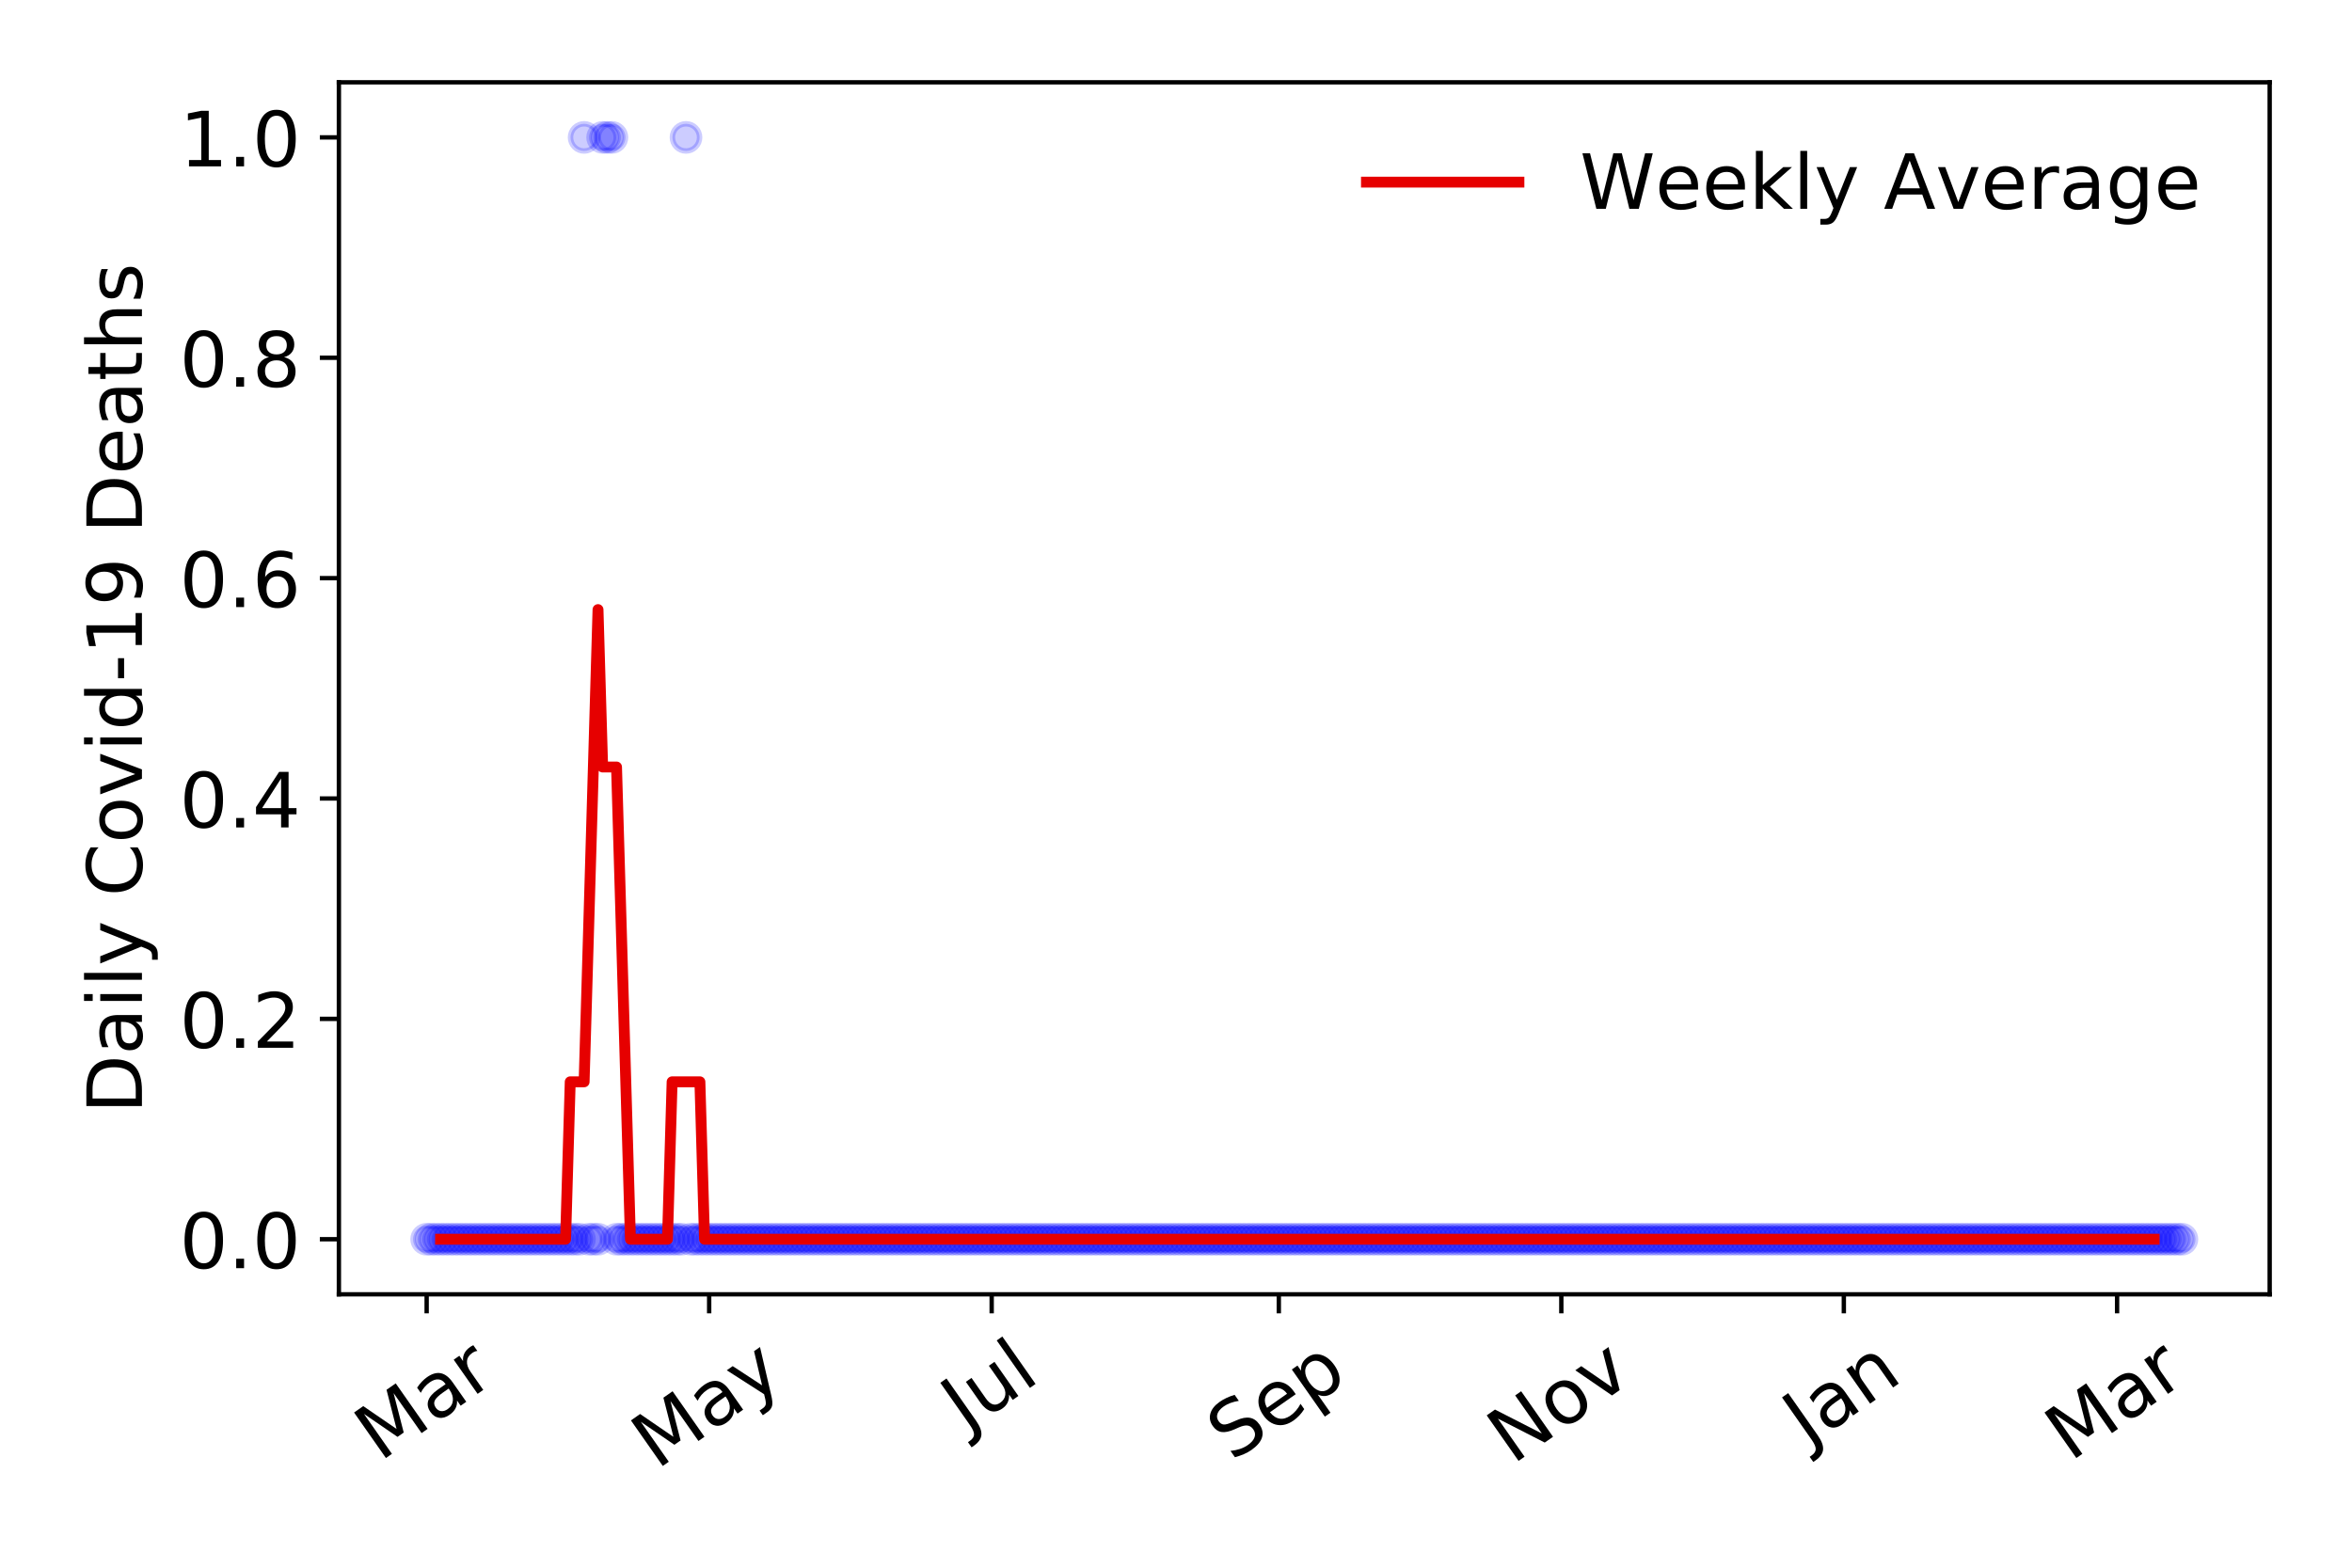 <?xml version="1.0" encoding="utf-8" standalone="no"?>
<!DOCTYPE svg PUBLIC "-//W3C//DTD SVG 1.1//EN"
  "http://www.w3.org/Graphics/SVG/1.1/DTD/svg11.dtd">
<!-- Created with matplotlib (https://matplotlib.org/) -->
<svg height="288pt" version="1.1" viewBox="0 0 432 288" width="432pt" xmlns="http://www.w3.org/2000/svg" xmlns:xlink="http://www.w3.org/1999/xlink">
 <defs>
  <style type="text/css">
*{stroke-linecap:butt;stroke-linejoin:round;}
  </style>
 </defs>
 <g id="figure_1">
  <g id="patch_1">
   <path d="M 0 288 
L 432 288 
L 432 0 
L 0 0 
z
" style="fill:#ffffff;"/>
  </g>
  <g id="axes_1">
   <g id="patch_2">
    <path d="M 62.245 237.778 
L 416.88 237.778 
L 416.88 15.12 
L 62.245 15.12 
z
" style="fill:#ffffff;"/>
   </g>
   <g id="matplotlib.axis_1">
    <g id="xtick_1">
     <g id="line2d_1">
      <defs>
       <path d="M 0 0 
L 0 3.5 
" id="mad8f223e25" style="stroke:#000000;stroke-width:0.8;"/>
      </defs>
      <g>
       <use style="stroke:#000000;stroke-width:0.8;" x="78.365" xlink:href="#mad8f223e25" y="237.778"/>
      </g>
     </g>
     <g id="text_1">
      <!-- Mar -->
      <defs>
       <path d="M 9.812 72.906 
L 24.516 72.906 
L 43.109 23.297 
L 61.812 72.906 
L 76.516 72.906 
L 76.516 0 
L 66.891 0 
L 66.891 64.016 
L 48.094 14.016 
L 38.188 14.016 
L 19.391 64.016 
L 19.391 0 
L 9.812 0 
z
" id="DejaVuSans-77"/>
       <path d="M 34.281 27.484 
Q 23.391 27.484 19.188 25 
Q 14.984 22.516 14.984 16.5 
Q 14.984 11.719 18.141 8.906 
Q 21.297 6.109 26.703 6.109 
Q 34.188 6.109 38.703 11.406 
Q 43.219 16.703 43.219 25.484 
L 43.219 27.484 
z
M 52.203 31.203 
L 52.203 0 
L 43.219 0 
L 43.219 8.297 
Q 40.141 3.328 35.547 0.953 
Q 30.953 -1.422 24.312 -1.422 
Q 15.922 -1.422 10.953 3.297 
Q 6 8.016 6 15.922 
Q 6 25.141 12.172 29.828 
Q 18.359 34.516 30.609 34.516 
L 43.219 34.516 
L 43.219 35.406 
Q 43.219 41.609 39.141 45 
Q 35.062 48.391 27.688 48.391 
Q 23 48.391 18.547 47.266 
Q 14.109 46.141 10.016 43.891 
L 10.016 52.203 
Q 14.938 54.109 19.578 55.047 
Q 24.219 56 28.609 56 
Q 40.484 56 46.344 49.844 
Q 52.203 43.703 52.203 31.203 
z
" id="DejaVuSans-97"/>
       <path d="M 41.109 46.297 
Q 39.594 47.172 37.812 47.578 
Q 36.031 48 33.891 48 
Q 26.266 48 22.188 43.047 
Q 18.109 38.094 18.109 28.812 
L 18.109 0 
L 9.078 0 
L 9.078 54.688 
L 18.109 54.688 
L 18.109 46.188 
Q 20.953 51.172 25.484 53.578 
Q 30.031 56 36.531 56 
Q 37.453 56 38.578 55.875 
Q 39.703 55.766 41.062 55.516 
z
" id="DejaVuSans-114"/>
      </defs>
      <g transform="translate(69.762 268.643)rotate(-35)scale(0.14 -0.14)">
       <use xlink:href="#DejaVuSans-77"/>
       <use x="86.279" xlink:href="#DejaVuSans-97"/>
       <use x="147.559" xlink:href="#DejaVuSans-114"/>
      </g>
     </g>
    </g>
    <g id="xtick_2">
     <g id="line2d_2">
      <g>
       <use style="stroke:#000000;stroke-width:0.8;" x="130.254" xlink:href="#mad8f223e25" y="237.778"/>
      </g>
     </g>
     <g id="text_2">
      <!-- May -->
      <defs>
       <path d="M 32.172 -5.078 
Q 28.375 -14.844 24.75 -17.812 
Q 21.141 -20.797 15.094 -20.797 
L 7.906 -20.797 
L 7.906 -13.281 
L 13.188 -13.281 
Q 16.891 -13.281 18.938 -11.516 
Q 21 -9.766 23.484 -3.219 
L 25.094 0.875 
L 2.984 54.688 
L 12.5 54.688 
L 29.594 11.922 
L 46.688 54.688 
L 56.203 54.688 
z
" id="DejaVuSans-121"/>
      </defs>
      <g transform="translate(120.615 270.094)rotate(-35)scale(0.14 -0.14)">
       <use xlink:href="#DejaVuSans-77"/>
       <use x="86.279" xlink:href="#DejaVuSans-97"/>
       <use x="147.559" xlink:href="#DejaVuSans-121"/>
      </g>
     </g>
    </g>
    <g id="xtick_3">
     <g id="line2d_3">
      <g>
       <use style="stroke:#000000;stroke-width:0.8;" x="182.144" xlink:href="#mad8f223e25" y="237.778"/>
      </g>
     </g>
     <g id="text_3">
      <!-- Jul -->
      <defs>
       <path d="M 9.812 72.906 
L 19.672 72.906 
L 19.672 5.078 
Q 19.672 -8.109 14.672 -14.062 
Q 9.672 -20.016 -1.422 -20.016 
L -5.172 -20.016 
L -5.172 -11.719 
L -2.094 -11.719 
Q 4.438 -11.719 7.125 -8.047 
Q 9.812 -4.391 9.812 5.078 
z
" id="DejaVuSans-74"/>
       <path d="M 8.5 21.578 
L 8.5 54.688 
L 17.484 54.688 
L 17.484 21.922 
Q 17.484 14.156 20.5 10.266 
Q 23.531 6.391 29.594 6.391 
Q 36.859 6.391 41.078 11.031 
Q 45.312 15.672 45.312 23.688 
L 45.312 54.688 
L 54.297 54.688 
L 54.297 0 
L 45.312 0 
L 45.312 8.406 
Q 42.047 3.422 37.719 1 
Q 33.406 -1.422 27.688 -1.422 
Q 18.266 -1.422 13.375 4.438 
Q 8.5 10.297 8.5 21.578 
z
M 31.109 56 
z
" id="DejaVuSans-117"/>
       <path d="M 9.422 75.984 
L 18.406 75.984 
L 18.406 0 
L 9.422 0 
z
" id="DejaVuSans-108"/>
      </defs>
      <g transform="translate(177.441 263.181)rotate(-35)scale(0.14 -0.14)">
       <use xlink:href="#DejaVuSans-74"/>
       <use x="29.492" xlink:href="#DejaVuSans-117"/>
       <use x="92.871" xlink:href="#DejaVuSans-108"/>
      </g>
     </g>
    </g>
    <g id="xtick_4">
     <g id="line2d_4">
      <g>
       <use style="stroke:#000000;stroke-width:0.8;" x="234.884" xlink:href="#mad8f223e25" y="237.778"/>
      </g>
     </g>
     <g id="text_4">
      <!-- Sep -->
      <defs>
       <path d="M 53.516 70.516 
L 53.516 60.891 
Q 47.906 63.578 42.922 64.891 
Q 37.938 66.219 33.297 66.219 
Q 25.25 66.219 20.875 63.094 
Q 16.5 59.969 16.5 54.203 
Q 16.5 49.359 19.406 46.891 
Q 22.312 44.438 30.422 42.922 
L 36.375 41.703 
Q 47.406 39.594 52.656 34.297 
Q 57.906 29 57.906 20.125 
Q 57.906 9.516 50.797 4.047 
Q 43.703 -1.422 29.984 -1.422 
Q 24.812 -1.422 18.969 -0.25 
Q 13.141 0.922 6.891 3.219 
L 6.891 13.375 
Q 12.891 10.016 18.656 8.297 
Q 24.422 6.594 29.984 6.594 
Q 38.422 6.594 43.016 9.906 
Q 47.609 13.234 47.609 19.391 
Q 47.609 24.75 44.312 27.781 
Q 41.016 30.812 33.5 32.328 
L 27.484 33.5 
Q 16.453 35.688 11.516 40.375 
Q 6.594 45.062 6.594 53.422 
Q 6.594 63.094 13.406 68.656 
Q 20.219 74.219 32.172 74.219 
Q 37.312 74.219 42.625 73.281 
Q 47.953 72.359 53.516 70.516 
z
" id="DejaVuSans-83"/>
       <path d="M 56.203 29.594 
L 56.203 25.203 
L 14.891 25.203 
Q 15.484 15.922 20.484 11.062 
Q 25.484 6.203 34.422 6.203 
Q 39.594 6.203 44.453 7.469 
Q 49.312 8.734 54.109 11.281 
L 54.109 2.781 
Q 49.266 0.734 44.188 -0.344 
Q 39.109 -1.422 33.891 -1.422 
Q 20.797 -1.422 13.156 6.188 
Q 5.516 13.812 5.516 26.812 
Q 5.516 40.234 12.766 48.109 
Q 20.016 56 32.328 56 
Q 43.359 56 49.781 48.891 
Q 56.203 41.797 56.203 29.594 
z
M 47.219 32.234 
Q 47.125 39.594 43.094 43.984 
Q 39.062 48.391 32.422 48.391 
Q 24.906 48.391 20.391 44.141 
Q 15.875 39.891 15.188 32.172 
z
" id="DejaVuSans-101"/>
       <path d="M 18.109 8.203 
L 18.109 -20.797 
L 9.078 -20.797 
L 9.078 54.688 
L 18.109 54.688 
L 18.109 46.391 
Q 20.953 51.266 25.266 53.625 
Q 29.594 56 35.594 56 
Q 45.562 56 51.781 48.094 
Q 58.016 40.188 58.016 27.297 
Q 58.016 14.406 51.781 6.484 
Q 45.562 -1.422 35.594 -1.422 
Q 29.594 -1.422 25.266 0.953 
Q 20.953 3.328 18.109 8.203 
z
M 48.688 27.297 
Q 48.688 37.203 44.609 42.844 
Q 40.531 48.484 33.406 48.484 
Q 26.266 48.484 22.188 42.844 
Q 18.109 37.203 18.109 27.297 
Q 18.109 17.391 22.188 11.75 
Q 26.266 6.109 33.406 6.109 
Q 40.531 6.109 44.609 11.75 
Q 48.688 17.391 48.688 27.297 
z
" id="DejaVuSans-112"/>
      </defs>
      <g transform="translate(226.291 268.629)rotate(-35)scale(0.14 -0.14)">
       <use xlink:href="#DejaVuSans-83"/>
       <use x="63.477" xlink:href="#DejaVuSans-101"/>
       <use x="125" xlink:href="#DejaVuSans-112"/>
      </g>
     </g>
    </g>
    <g id="xtick_5">
     <g id="line2d_5">
      <g>
       <use style="stroke:#000000;stroke-width:0.8;" x="286.773" xlink:href="#mad8f223e25" y="237.778"/>
      </g>
     </g>
     <g id="text_5">
      <!-- Nov -->
      <defs>
       <path d="M 9.812 72.906 
L 23.094 72.906 
L 55.422 11.922 
L 55.422 72.906 
L 64.984 72.906 
L 64.984 0 
L 51.703 0 
L 19.391 60.984 
L 19.391 0 
L 9.812 0 
z
" id="DejaVuSans-78"/>
       <path d="M 30.609 48.391 
Q 23.391 48.391 19.188 42.75 
Q 14.984 37.109 14.984 27.297 
Q 14.984 17.484 19.156 11.844 
Q 23.344 6.203 30.609 6.203 
Q 37.797 6.203 41.984 11.859 
Q 46.188 17.531 46.188 27.297 
Q 46.188 37.016 41.984 42.703 
Q 37.797 48.391 30.609 48.391 
z
M 30.609 56 
Q 42.328 56 49.016 48.375 
Q 55.719 40.766 55.719 27.297 
Q 55.719 13.875 49.016 6.219 
Q 42.328 -1.422 30.609 -1.422 
Q 18.844 -1.422 12.172 6.219 
Q 5.516 13.875 5.516 27.297 
Q 5.516 40.766 12.172 48.375 
Q 18.844 56 30.609 56 
z
" id="DejaVuSans-111"/>
       <path d="M 2.984 54.688 
L 12.5 54.688 
L 29.594 8.797 
L 46.688 54.688 
L 56.203 54.688 
L 35.688 0 
L 23.484 0 
z
" id="DejaVuSans-118"/>
      </defs>
      <g transform="translate(277.797 269.166)rotate(-35)scale(0.14 -0.14)">
       <use xlink:href="#DejaVuSans-78"/>
       <use x="74.805" xlink:href="#DejaVuSans-111"/>
       <use x="135.986" xlink:href="#DejaVuSans-118"/>
      </g>
     </g>
    </g>
    <g id="xtick_6">
     <g id="line2d_6">
      <g>
       <use style="stroke:#000000;stroke-width:0.8;" x="338.663" xlink:href="#mad8f223e25" y="237.778"/>
      </g>
     </g>
     <g id="text_6">
      <!-- Jan -->
      <defs>
       <path d="M 54.891 33.016 
L 54.891 0 
L 45.906 0 
L 45.906 32.719 
Q 45.906 40.484 42.875 44.328 
Q 39.844 48.188 33.797 48.188 
Q 26.516 48.188 22.312 43.547 
Q 18.109 38.922 18.109 30.906 
L 18.109 0 
L 9.078 0 
L 9.078 54.688 
L 18.109 54.688 
L 18.109 46.188 
Q 21.344 51.125 25.703 53.562 
Q 30.078 56 35.797 56 
Q 45.219 56 50.047 50.172 
Q 54.891 44.344 54.891 33.016 
z
" id="DejaVuSans-110"/>
      </defs>
      <g transform="translate(332.039 265.871)rotate(-35)scale(0.14 -0.14)">
       <use xlink:href="#DejaVuSans-74"/>
       <use x="29.492" xlink:href="#DejaVuSans-97"/>
       <use x="90.771" xlink:href="#DejaVuSans-110"/>
      </g>
     </g>
    </g>
    <g id="xtick_7">
     <g id="line2d_7">
      <g>
       <use style="stroke:#000000;stroke-width:0.8;" x="388.851" xlink:href="#mad8f223e25" y="237.778"/>
      </g>
     </g>
     <g id="text_7">
      <!-- Mar -->
      <g transform="translate(380.248 268.643)rotate(-35)scale(0.14 -0.14)">
       <use xlink:href="#DejaVuSans-77"/>
       <use x="86.279" xlink:href="#DejaVuSans-97"/>
       <use x="147.559" xlink:href="#DejaVuSans-114"/>
      </g>
     </g>
    </g>
   </g>
   <g id="matplotlib.axis_2">
    <g id="ytick_1">
     <g id="line2d_8">
      <defs>
       <path d="M 0 0 
L -3.5 0 
" id="meb2835324d" style="stroke:#000000;stroke-width:0.8;"/>
      </defs>
      <g>
       <use style="stroke:#000000;stroke-width:0.8;" x="62.245" xlink:href="#meb2835324d" y="227.657"/>
      </g>
     </g>
     <g id="text_8">
      <!-- 0.0 -->
      <defs>
       <path d="M 31.781 66.406 
Q 24.172 66.406 20.328 58.906 
Q 16.5 51.422 16.5 36.375 
Q 16.5 21.391 20.328 13.891 
Q 24.172 6.391 31.781 6.391 
Q 39.453 6.391 43.281 13.891 
Q 47.125 21.391 47.125 36.375 
Q 47.125 51.422 43.281 58.906 
Q 39.453 66.406 31.781 66.406 
z
M 31.781 74.219 
Q 44.047 74.219 50.516 64.516 
Q 56.984 54.828 56.984 36.375 
Q 56.984 17.969 50.516 8.266 
Q 44.047 -1.422 31.781 -1.422 
Q 19.531 -1.422 13.062 8.266 
Q 6.594 17.969 6.594 36.375 
Q 6.594 54.828 13.062 64.516 
Q 19.531 74.219 31.781 74.219 
z
" id="DejaVuSans-48"/>
       <path d="M 10.688 12.406 
L 21 12.406 
L 21 0 
L 10.688 0 
z
" id="DejaVuSans-46"/>
      </defs>
      <g transform="translate(32.981 232.976)scale(0.14 -0.14)">
       <use xlink:href="#DejaVuSans-48"/>
       <use x="63.623" xlink:href="#DejaVuSans-46"/>
       <use x="95.41" xlink:href="#DejaVuSans-48"/>
      </g>
     </g>
    </g>
    <g id="ytick_2">
     <g id="line2d_9">
      <g>
       <use style="stroke:#000000;stroke-width:0.8;" x="62.245" xlink:href="#meb2835324d" y="187.174"/>
      </g>
     </g>
     <g id="text_9">
      <!-- 0.2 -->
      <defs>
       <path d="M 19.188 8.297 
L 53.609 8.297 
L 53.609 0 
L 7.328 0 
L 7.328 8.297 
Q 12.938 14.109 22.625 23.891 
Q 32.328 33.688 34.812 36.531 
Q 39.547 41.844 41.422 45.531 
Q 43.312 49.219 43.312 52.781 
Q 43.312 58.594 39.234 62.25 
Q 35.156 65.922 28.609 65.922 
Q 23.969 65.922 18.812 64.312 
Q 13.672 62.703 7.812 59.422 
L 7.812 69.391 
Q 13.766 71.781 18.938 73 
Q 24.125 74.219 28.422 74.219 
Q 39.75 74.219 46.484 68.547 
Q 53.219 62.891 53.219 53.422 
Q 53.219 48.922 51.531 44.891 
Q 49.859 40.875 45.406 35.406 
Q 44.188 33.984 37.641 27.219 
Q 31.109 20.453 19.188 8.297 
z
" id="DejaVuSans-50"/>
      </defs>
      <g transform="translate(32.981 192.493)scale(0.14 -0.14)">
       <use xlink:href="#DejaVuSans-48"/>
       <use x="63.623" xlink:href="#DejaVuSans-46"/>
       <use x="95.41" xlink:href="#DejaVuSans-50"/>
      </g>
     </g>
    </g>
    <g id="ytick_3">
     <g id="line2d_10">
      <g>
       <use style="stroke:#000000;stroke-width:0.8;" x="62.245" xlink:href="#meb2835324d" y="146.691"/>
      </g>
     </g>
     <g id="text_10">
      <!-- 0.4 -->
      <defs>
       <path d="M 37.797 64.312 
L 12.891 25.391 
L 37.797 25.391 
z
M 35.203 72.906 
L 47.609 72.906 
L 47.609 25.391 
L 58.016 25.391 
L 58.016 17.188 
L 47.609 17.188 
L 47.609 0 
L 37.797 0 
L 37.797 17.188 
L 4.891 17.188 
L 4.891 26.703 
z
" id="DejaVuSans-52"/>
      </defs>
      <g transform="translate(32.981 152.01)scale(0.14 -0.14)">
       <use xlink:href="#DejaVuSans-48"/>
       <use x="63.623" xlink:href="#DejaVuSans-46"/>
       <use x="95.41" xlink:href="#DejaVuSans-52"/>
      </g>
     </g>
    </g>
    <g id="ytick_4">
     <g id="line2d_11">
      <g>
       <use style="stroke:#000000;stroke-width:0.8;" x="62.245" xlink:href="#meb2835324d" y="106.207"/>
      </g>
     </g>
     <g id="text_11">
      <!-- 0.6 -->
      <defs>
       <path d="M 33.016 40.375 
Q 26.375 40.375 22.484 35.828 
Q 18.609 31.297 18.609 23.391 
Q 18.609 15.531 22.484 10.953 
Q 26.375 6.391 33.016 6.391 
Q 39.656 6.391 43.531 10.953 
Q 47.406 15.531 47.406 23.391 
Q 47.406 31.297 43.531 35.828 
Q 39.656 40.375 33.016 40.375 
z
M 52.594 71.297 
L 52.594 62.312 
Q 48.875 64.062 45.094 64.984 
Q 41.312 65.922 37.594 65.922 
Q 27.828 65.922 22.672 59.328 
Q 17.531 52.734 16.797 39.406 
Q 19.672 43.656 24.016 45.922 
Q 28.375 48.188 33.594 48.188 
Q 44.578 48.188 50.953 41.516 
Q 57.328 34.859 57.328 23.391 
Q 57.328 12.156 50.688 5.359 
Q 44.047 -1.422 33.016 -1.422 
Q 20.359 -1.422 13.672 8.266 
Q 6.984 17.969 6.984 36.375 
Q 6.984 53.656 15.188 63.938 
Q 23.391 74.219 37.203 74.219 
Q 40.922 74.219 44.703 73.484 
Q 48.484 72.75 52.594 71.297 
z
" id="DejaVuSans-54"/>
      </defs>
      <g transform="translate(32.981 111.526)scale(0.14 -0.14)">
       <use xlink:href="#DejaVuSans-48"/>
       <use x="63.623" xlink:href="#DejaVuSans-46"/>
       <use x="95.41" xlink:href="#DejaVuSans-54"/>
      </g>
     </g>
    </g>
    <g id="ytick_5">
     <g id="line2d_12">
      <g>
       <use style="stroke:#000000;stroke-width:0.8;" x="62.245" xlink:href="#meb2835324d" y="65.724"/>
      </g>
     </g>
     <g id="text_12">
      <!-- 0.8 -->
      <defs>
       <path d="M 31.781 34.625 
Q 24.75 34.625 20.719 30.859 
Q 16.703 27.094 16.703 20.516 
Q 16.703 13.922 20.719 10.156 
Q 24.75 6.391 31.781 6.391 
Q 38.812 6.391 42.859 10.172 
Q 46.922 13.969 46.922 20.516 
Q 46.922 27.094 42.891 30.859 
Q 38.875 34.625 31.781 34.625 
z
M 21.922 38.812 
Q 15.578 40.375 12.031 44.719 
Q 8.5 49.078 8.5 55.328 
Q 8.5 64.062 14.719 69.141 
Q 20.953 74.219 31.781 74.219 
Q 42.672 74.219 48.875 69.141 
Q 55.078 64.062 55.078 55.328 
Q 55.078 49.078 51.531 44.719 
Q 48 40.375 41.703 38.812 
Q 48.828 37.156 52.797 32.312 
Q 56.781 27.484 56.781 20.516 
Q 56.781 9.906 50.312 4.234 
Q 43.844 -1.422 31.781 -1.422 
Q 19.734 -1.422 13.25 4.234 
Q 6.781 9.906 6.781 20.516 
Q 6.781 27.484 10.781 32.312 
Q 14.797 37.156 21.922 38.812 
z
M 18.312 54.391 
Q 18.312 48.734 21.844 45.562 
Q 25.391 42.391 31.781 42.391 
Q 38.141 42.391 41.719 45.562 
Q 45.312 48.734 45.312 54.391 
Q 45.312 60.062 41.719 63.234 
Q 38.141 66.406 31.781 66.406 
Q 25.391 66.406 21.844 63.234 
Q 18.312 60.062 18.312 54.391 
z
" id="DejaVuSans-56"/>
      </defs>
      <g transform="translate(32.981 71.043)scale(0.14 -0.14)">
       <use xlink:href="#DejaVuSans-48"/>
       <use x="63.623" xlink:href="#DejaVuSans-46"/>
       <use x="95.41" xlink:href="#DejaVuSans-56"/>
      </g>
     </g>
    </g>
    <g id="ytick_6">
     <g id="line2d_13">
      <g>
       <use style="stroke:#000000;stroke-width:0.8;" x="62.245" xlink:href="#meb2835324d" y="25.241"/>
      </g>
     </g>
     <g id="text_13">
      <!-- 1.0 -->
      <defs>
       <path d="M 12.406 8.297 
L 28.516 8.297 
L 28.516 63.922 
L 10.984 60.406 
L 10.984 69.391 
L 28.422 72.906 
L 38.281 72.906 
L 38.281 8.297 
L 54.391 8.297 
L 54.391 0 
L 12.406 0 
z
" id="DejaVuSans-49"/>
      </defs>
      <g transform="translate(32.981 30.56)scale(0.14 -0.14)">
       <use xlink:href="#DejaVuSans-49"/>
       <use x="63.623" xlink:href="#DejaVuSans-46"/>
       <use x="95.41" xlink:href="#DejaVuSans-48"/>
      </g>
     </g>
    </g>
    <g id="text_14">
     <!-- Daily Covid-19 Deaths -->
     <defs>
      <path d="M 19.672 64.797 
L 19.672 8.109 
L 31.594 8.109 
Q 46.688 8.109 53.688 14.938 
Q 60.688 21.781 60.688 36.531 
Q 60.688 51.172 53.688 57.984 
Q 46.688 64.797 31.594 64.797 
z
M 9.812 72.906 
L 30.078 72.906 
Q 51.266 72.906 61.172 64.094 
Q 71.094 55.281 71.094 36.531 
Q 71.094 17.672 61.125 8.828 
Q 51.172 0 30.078 0 
L 9.812 0 
z
" id="DejaVuSans-68"/>
      <path d="M 9.422 54.688 
L 18.406 54.688 
L 18.406 0 
L 9.422 0 
z
M 9.422 75.984 
L 18.406 75.984 
L 18.406 64.594 
L 9.422 64.594 
z
" id="DejaVuSans-105"/>
      <path id="DejaVuSans-32"/>
      <path d="M 64.406 67.281 
L 64.406 56.891 
Q 59.422 61.531 53.781 63.812 
Q 48.141 66.109 41.797 66.109 
Q 29.297 66.109 22.656 58.469 
Q 16.016 50.828 16.016 36.375 
Q 16.016 21.969 22.656 14.328 
Q 29.297 6.688 41.797 6.688 
Q 48.141 6.688 53.781 8.984 
Q 59.422 11.281 64.406 15.922 
L 64.406 5.609 
Q 59.234 2.094 53.438 0.328 
Q 47.656 -1.422 41.219 -1.422 
Q 24.656 -1.422 15.125 8.703 
Q 5.609 18.844 5.609 36.375 
Q 5.609 53.953 15.125 64.078 
Q 24.656 74.219 41.219 74.219 
Q 47.75 74.219 53.531 72.484 
Q 59.328 70.75 64.406 67.281 
z
" id="DejaVuSans-67"/>
      <path d="M 45.406 46.391 
L 45.406 75.984 
L 54.391 75.984 
L 54.391 0 
L 45.406 0 
L 45.406 8.203 
Q 42.578 3.328 38.25 0.953 
Q 33.938 -1.422 27.875 -1.422 
Q 17.969 -1.422 11.734 6.484 
Q 5.516 14.406 5.516 27.297 
Q 5.516 40.188 11.734 48.094 
Q 17.969 56 27.875 56 
Q 33.938 56 38.25 53.625 
Q 42.578 51.266 45.406 46.391 
z
M 14.797 27.297 
Q 14.797 17.391 18.875 11.75 
Q 22.953 6.109 30.078 6.109 
Q 37.203 6.109 41.297 11.75 
Q 45.406 17.391 45.406 27.297 
Q 45.406 37.203 41.297 42.844 
Q 37.203 48.484 30.078 48.484 
Q 22.953 48.484 18.875 42.844 
Q 14.797 37.203 14.797 27.297 
z
" id="DejaVuSans-100"/>
      <path d="M 4.891 31.391 
L 31.203 31.391 
L 31.203 23.391 
L 4.891 23.391 
z
" id="DejaVuSans-45"/>
      <path d="M 10.984 1.516 
L 10.984 10.5 
Q 14.703 8.734 18.5 7.812 
Q 22.312 6.891 25.984 6.891 
Q 35.75 6.891 40.891 13.453 
Q 46.047 20.016 46.781 33.406 
Q 43.953 29.203 39.594 26.953 
Q 35.25 24.703 29.984 24.703 
Q 19.047 24.703 12.672 31.312 
Q 6.297 37.938 6.297 49.422 
Q 6.297 60.641 12.938 67.422 
Q 19.578 74.219 30.609 74.219 
Q 43.266 74.219 49.922 64.516 
Q 56.594 54.828 56.594 36.375 
Q 56.594 19.141 48.406 8.859 
Q 40.234 -1.422 26.422 -1.422 
Q 22.703 -1.422 18.891 -0.688 
Q 15.094 0.047 10.984 1.516 
z
M 30.609 32.422 
Q 37.25 32.422 41.125 36.953 
Q 45.016 41.5 45.016 49.422 
Q 45.016 57.281 41.125 61.844 
Q 37.25 66.406 30.609 66.406 
Q 23.969 66.406 20.094 61.844 
Q 16.219 57.281 16.219 49.422 
Q 16.219 41.5 20.094 36.953 
Q 23.969 32.422 30.609 32.422 
z
" id="DejaVuSans-57"/>
      <path d="M 18.312 70.219 
L 18.312 54.688 
L 36.812 54.688 
L 36.812 47.703 
L 18.312 47.703 
L 18.312 18.016 
Q 18.312 11.328 20.141 9.422 
Q 21.969 7.516 27.594 7.516 
L 36.812 7.516 
L 36.812 0 
L 27.594 0 
Q 17.188 0 13.234 3.875 
Q 9.281 7.766 9.281 18.016 
L 9.281 47.703 
L 2.688 47.703 
L 2.688 54.688 
L 9.281 54.688 
L 9.281 70.219 
z
" id="DejaVuSans-116"/>
      <path d="M 54.891 33.016 
L 54.891 0 
L 45.906 0 
L 45.906 32.719 
Q 45.906 40.484 42.875 44.328 
Q 39.844 48.188 33.797 48.188 
Q 26.516 48.188 22.312 43.547 
Q 18.109 38.922 18.109 30.906 
L 18.109 0 
L 9.078 0 
L 9.078 75.984 
L 18.109 75.984 
L 18.109 46.188 
Q 21.344 51.125 25.703 53.562 
Q 30.078 56 35.797 56 
Q 45.219 56 50.047 50.172 
Q 54.891 44.344 54.891 33.016 
z
" id="DejaVuSans-104"/>
      <path d="M 44.281 53.078 
L 44.281 44.578 
Q 40.484 46.531 36.375 47.5 
Q 32.281 48.484 27.875 48.484 
Q 21.188 48.484 17.844 46.438 
Q 14.5 44.391 14.5 40.281 
Q 14.5 37.156 16.891 35.375 
Q 19.281 33.594 26.516 31.984 
L 29.594 31.297 
Q 39.156 29.25 43.188 25.516 
Q 47.219 21.781 47.219 15.094 
Q 47.219 7.469 41.188 3.016 
Q 35.156 -1.422 24.609 -1.422 
Q 20.219 -1.422 15.453 -0.562 
Q 10.688 0.297 5.422 2 
L 5.422 11.281 
Q 10.406 8.688 15.234 7.391 
Q 20.062 6.109 24.812 6.109 
Q 31.156 6.109 34.562 8.281 
Q 37.984 10.453 37.984 14.406 
Q 37.984 18.062 35.516 20.016 
Q 33.062 21.969 24.703 23.781 
L 21.578 24.516 
Q 13.234 26.266 9.516 29.906 
Q 5.812 33.547 5.812 39.891 
Q 5.812 47.609 11.281 51.797 
Q 16.75 56 26.812 56 
Q 31.781 56 36.172 55.266 
Q 40.578 54.547 44.281 53.078 
z
" id="DejaVuSans-115"/>
     </defs>
     <g transform="translate(26.069 204.56)rotate(-90)scale(0.14 -0.14)">
      <use xlink:href="#DejaVuSans-68"/>
      <use x="77.002" xlink:href="#DejaVuSans-97"/>
      <use x="138.281" xlink:href="#DejaVuSans-105"/>
      <use x="166.064" xlink:href="#DejaVuSans-108"/>
      <use x="193.848" xlink:href="#DejaVuSans-121"/>
      <use x="253.027" xlink:href="#DejaVuSans-32"/>
      <use x="284.814" xlink:href="#DejaVuSans-67"/>
      <use x="354.639" xlink:href="#DejaVuSans-111"/>
      <use x="415.82" xlink:href="#DejaVuSans-118"/>
      <use x="475" xlink:href="#DejaVuSans-105"/>
      <use x="502.783" xlink:href="#DejaVuSans-100"/>
      <use x="566.26" xlink:href="#DejaVuSans-45"/>
      <use x="602.344" xlink:href="#DejaVuSans-49"/>
      <use x="665.967" xlink:href="#DejaVuSans-57"/>
      <use x="729.59" xlink:href="#DejaVuSans-32"/>
      <use x="761.377" xlink:href="#DejaVuSans-68"/>
      <use x="838.379" xlink:href="#DejaVuSans-101"/>
      <use x="899.902" xlink:href="#DejaVuSans-97"/>
      <use x="961.182" xlink:href="#DejaVuSans-116"/>
      <use x="1000.391" xlink:href="#DejaVuSans-104"/>
      <use x="1063.77" xlink:href="#DejaVuSans-115"/>
     </g>
    </g>
   </g>
   <g id="line2d_14">
    <defs>
     <path d="M 0 2.5 
C 0.663 2.5 1.299 2.237 1.768 1.768 
C 2.237 1.299 2.5 0.663 2.5 0 
C 2.5 -0.663 2.237 -1.299 1.768 -1.768 
C 1.299 -2.237 0.663 -2.5 0 -2.5 
C -0.663 -2.5 -1.299 -2.237 -1.768 -1.768 
C -2.237 -1.299 -2.5 -0.663 -2.5 0 
C -2.5 0.663 -2.237 1.299 -1.768 1.768 
C -1.299 2.237 -0.663 2.5 0 2.5 
z
" id="mb319acd931" style="stroke:#0000ff;stroke-opacity:0.2;"/>
    </defs>
    <g clip-path="url(#p80285bef9c)">
     <use style="fill:#0000ff;fill-opacity:0.2;stroke:#0000ff;stroke-opacity:0.2;" x="78.365" xlink:href="#mb319acd931" y="227.657"/>
     <use style="fill:#0000ff;fill-opacity:0.2;stroke:#0000ff;stroke-opacity:0.2;" x="79.215" xlink:href="#mb319acd931" y="227.657"/>
     <use style="fill:#0000ff;fill-opacity:0.2;stroke:#0000ff;stroke-opacity:0.2;" x="80.066" xlink:href="#mb319acd931" y="227.657"/>
     <use style="fill:#0000ff;fill-opacity:0.2;stroke:#0000ff;stroke-opacity:0.2;" x="80.917" xlink:href="#mb319acd931" y="227.657"/>
     <use style="fill:#0000ff;fill-opacity:0.2;stroke:#0000ff;stroke-opacity:0.2;" x="81.767" xlink:href="#mb319acd931" y="227.657"/>
     <use style="fill:#0000ff;fill-opacity:0.2;stroke:#0000ff;stroke-opacity:0.2;" x="82.618" xlink:href="#mb319acd931" y="227.657"/>
     <use style="fill:#0000ff;fill-opacity:0.2;stroke:#0000ff;stroke-opacity:0.2;" x="83.469" xlink:href="#mb319acd931" y="227.657"/>
     <use style="fill:#0000ff;fill-opacity:0.2;stroke:#0000ff;stroke-opacity:0.2;" x="84.319" xlink:href="#mb319acd931" y="227.657"/>
     <use style="fill:#0000ff;fill-opacity:0.2;stroke:#0000ff;stroke-opacity:0.2;" x="85.17" xlink:href="#mb319acd931" y="227.657"/>
     <use style="fill:#0000ff;fill-opacity:0.2;stroke:#0000ff;stroke-opacity:0.2;" x="86.021" xlink:href="#mb319acd931" y="227.657"/>
     <use style="fill:#0000ff;fill-opacity:0.2;stroke:#0000ff;stroke-opacity:0.2;" x="86.871" xlink:href="#mb319acd931" y="227.657"/>
     <use style="fill:#0000ff;fill-opacity:0.2;stroke:#0000ff;stroke-opacity:0.2;" x="87.722" xlink:href="#mb319acd931" y="227.657"/>
     <use style="fill:#0000ff;fill-opacity:0.2;stroke:#0000ff;stroke-opacity:0.2;" x="88.573" xlink:href="#mb319acd931" y="227.657"/>
     <use style="fill:#0000ff;fill-opacity:0.2;stroke:#0000ff;stroke-opacity:0.2;" x="89.423" xlink:href="#mb319acd931" y="227.657"/>
     <use style="fill:#0000ff;fill-opacity:0.2;stroke:#0000ff;stroke-opacity:0.2;" x="90.274" xlink:href="#mb319acd931" y="227.657"/>
     <use style="fill:#0000ff;fill-opacity:0.2;stroke:#0000ff;stroke-opacity:0.2;" x="91.124" xlink:href="#mb319acd931" y="227.657"/>
     <use style="fill:#0000ff;fill-opacity:0.2;stroke:#0000ff;stroke-opacity:0.2;" x="91.975" xlink:href="#mb319acd931" y="227.657"/>
     <use style="fill:#0000ff;fill-opacity:0.2;stroke:#0000ff;stroke-opacity:0.2;" x="92.826" xlink:href="#mb319acd931" y="227.657"/>
     <use style="fill:#0000ff;fill-opacity:0.2;stroke:#0000ff;stroke-opacity:0.2;" x="93.676" xlink:href="#mb319acd931" y="227.657"/>
     <use style="fill:#0000ff;fill-opacity:0.2;stroke:#0000ff;stroke-opacity:0.2;" x="94.527" xlink:href="#mb319acd931" y="227.657"/>
     <use style="fill:#0000ff;fill-opacity:0.2;stroke:#0000ff;stroke-opacity:0.2;" x="95.378" xlink:href="#mb319acd931" y="227.657"/>
     <use style="fill:#0000ff;fill-opacity:0.2;stroke:#0000ff;stroke-opacity:0.2;" x="96.228" xlink:href="#mb319acd931" y="227.657"/>
     <use style="fill:#0000ff;fill-opacity:0.2;stroke:#0000ff;stroke-opacity:0.2;" x="97.079" xlink:href="#mb319acd931" y="227.657"/>
     <use style="fill:#0000ff;fill-opacity:0.2;stroke:#0000ff;stroke-opacity:0.2;" x="97.93" xlink:href="#mb319acd931" y="227.657"/>
     <use style="fill:#0000ff;fill-opacity:0.2;stroke:#0000ff;stroke-opacity:0.2;" x="98.78" xlink:href="#mb319acd931" y="227.657"/>
     <use style="fill:#0000ff;fill-opacity:0.2;stroke:#0000ff;stroke-opacity:0.2;" x="99.631" xlink:href="#mb319acd931" y="227.657"/>
     <use style="fill:#0000ff;fill-opacity:0.2;stroke:#0000ff;stroke-opacity:0.2;" x="100.482" xlink:href="#mb319acd931" y="227.657"/>
     <use style="fill:#0000ff;fill-opacity:0.2;stroke:#0000ff;stroke-opacity:0.2;" x="101.332" xlink:href="#mb319acd931" y="227.657"/>
     <use style="fill:#0000ff;fill-opacity:0.2;stroke:#0000ff;stroke-opacity:0.2;" x="102.183" xlink:href="#mb319acd931" y="227.657"/>
     <use style="fill:#0000ff;fill-opacity:0.2;stroke:#0000ff;stroke-opacity:0.2;" x="103.034" xlink:href="#mb319acd931" y="227.657"/>
     <use style="fill:#0000ff;fill-opacity:0.2;stroke:#0000ff;stroke-opacity:0.2;" x="103.884" xlink:href="#mb319acd931" y="227.657"/>
     <use style="fill:#0000ff;fill-opacity:0.2;stroke:#0000ff;stroke-opacity:0.2;" x="104.735" xlink:href="#mb319acd931" y="227.657"/>
     <use style="fill:#0000ff;fill-opacity:0.2;stroke:#0000ff;stroke-opacity:0.2;" x="105.585" xlink:href="#mb319acd931" y="227.657"/>
     <use style="fill:#0000ff;fill-opacity:0.2;stroke:#0000ff;stroke-opacity:0.2;" x="106.436" xlink:href="#mb319acd931" y="227.657"/>
     <use style="fill:#0000ff;fill-opacity:0.2;stroke:#0000ff;stroke-opacity:0.2;" x="107.287" xlink:href="#mb319acd931" y="25.241"/>
     <use style="fill:#0000ff;fill-opacity:0.2;stroke:#0000ff;stroke-opacity:0.2;" x="108.137" xlink:href="#mb319acd931" y="227.657"/>
     <use style="fill:#0000ff;fill-opacity:0.2;stroke:#0000ff;stroke-opacity:0.2;" x="108.988" xlink:href="#mb319acd931" y="227.657"/>
     <use style="fill:#0000ff;fill-opacity:0.2;stroke:#0000ff;stroke-opacity:0.2;" x="109.839" xlink:href="#mb319acd931" y="227.657"/>
     <use style="fill:#0000ff;fill-opacity:0.2;stroke:#0000ff;stroke-opacity:0.2;" x="110.689" xlink:href="#mb319acd931" y="25.241"/>
     <use style="fill:#0000ff;fill-opacity:0.2;stroke:#0000ff;stroke-opacity:0.2;" x="111.54" xlink:href="#mb319acd931" y="25.241"/>
     <use style="fill:#0000ff;fill-opacity:0.2;stroke:#0000ff;stroke-opacity:0.2;" x="112.391" xlink:href="#mb319acd931" y="25.241"/>
     <use style="fill:#0000ff;fill-opacity:0.2;stroke:#0000ff;stroke-opacity:0.2;" x="113.241" xlink:href="#mb319acd931" y="227.657"/>
     <use style="fill:#0000ff;fill-opacity:0.2;stroke:#0000ff;stroke-opacity:0.2;" x="114.092" xlink:href="#mb319acd931" y="227.657"/>
     <use style="fill:#0000ff;fill-opacity:0.2;stroke:#0000ff;stroke-opacity:0.2;" x="114.943" xlink:href="#mb319acd931" y="227.657"/>
     <use style="fill:#0000ff;fill-opacity:0.2;stroke:#0000ff;stroke-opacity:0.2;" x="115.793" xlink:href="#mb319acd931" y="227.657"/>
     <use style="fill:#0000ff;fill-opacity:0.2;stroke:#0000ff;stroke-opacity:0.2;" x="116.644" xlink:href="#mb319acd931" y="227.657"/>
     <use style="fill:#0000ff;fill-opacity:0.2;stroke:#0000ff;stroke-opacity:0.2;" x="117.495" xlink:href="#mb319acd931" y="227.657"/>
     <use style="fill:#0000ff;fill-opacity:0.2;stroke:#0000ff;stroke-opacity:0.2;" x="118.345" xlink:href="#mb319acd931" y="227.657"/>
     <use style="fill:#0000ff;fill-opacity:0.2;stroke:#0000ff;stroke-opacity:0.2;" x="119.196" xlink:href="#mb319acd931" y="227.657"/>
     <use style="fill:#0000ff;fill-opacity:0.2;stroke:#0000ff;stroke-opacity:0.2;" x="120.047" xlink:href="#mb319acd931" y="227.657"/>
     <use style="fill:#0000ff;fill-opacity:0.2;stroke:#0000ff;stroke-opacity:0.2;" x="120.897" xlink:href="#mb319acd931" y="227.657"/>
     <use style="fill:#0000ff;fill-opacity:0.2;stroke:#0000ff;stroke-opacity:0.2;" x="121.748" xlink:href="#mb319acd931" y="227.657"/>
     <use style="fill:#0000ff;fill-opacity:0.2;stroke:#0000ff;stroke-opacity:0.2;" x="122.598" xlink:href="#mb319acd931" y="227.657"/>
     <use style="fill:#0000ff;fill-opacity:0.2;stroke:#0000ff;stroke-opacity:0.2;" x="123.449" xlink:href="#mb319acd931" y="227.657"/>
     <use style="fill:#0000ff;fill-opacity:0.2;stroke:#0000ff;stroke-opacity:0.2;" x="124.3" xlink:href="#mb319acd931" y="227.657"/>
     <use style="fill:#0000ff;fill-opacity:0.2;stroke:#0000ff;stroke-opacity:0.2;" x="125.15" xlink:href="#mb319acd931" y="227.657"/>
     <use style="fill:#0000ff;fill-opacity:0.2;stroke:#0000ff;stroke-opacity:0.2;" x="126.001" xlink:href="#mb319acd931" y="25.241"/>
     <use style="fill:#0000ff;fill-opacity:0.2;stroke:#0000ff;stroke-opacity:0.2;" x="126.852" xlink:href="#mb319acd931" y="227.657"/>
     <use style="fill:#0000ff;fill-opacity:0.2;stroke:#0000ff;stroke-opacity:0.2;" x="127.702" xlink:href="#mb319acd931" y="227.657"/>
     <use style="fill:#0000ff;fill-opacity:0.2;stroke:#0000ff;stroke-opacity:0.2;" x="128.553" xlink:href="#mb319acd931" y="227.657"/>
     <use style="fill:#0000ff;fill-opacity:0.2;stroke:#0000ff;stroke-opacity:0.2;" x="129.404" xlink:href="#mb319acd931" y="227.657"/>
     <use style="fill:#0000ff;fill-opacity:0.2;stroke:#0000ff;stroke-opacity:0.2;" x="130.254" xlink:href="#mb319acd931" y="227.657"/>
     <use style="fill:#0000ff;fill-opacity:0.2;stroke:#0000ff;stroke-opacity:0.2;" x="131.105" xlink:href="#mb319acd931" y="227.657"/>
     <use style="fill:#0000ff;fill-opacity:0.2;stroke:#0000ff;stroke-opacity:0.2;" x="131.956" xlink:href="#mb319acd931" y="227.657"/>
     <use style="fill:#0000ff;fill-opacity:0.2;stroke:#0000ff;stroke-opacity:0.2;" x="132.806" xlink:href="#mb319acd931" y="227.657"/>
     <use style="fill:#0000ff;fill-opacity:0.2;stroke:#0000ff;stroke-opacity:0.2;" x="133.657" xlink:href="#mb319acd931" y="227.657"/>
     <use style="fill:#0000ff;fill-opacity:0.2;stroke:#0000ff;stroke-opacity:0.2;" x="134.508" xlink:href="#mb319acd931" y="227.657"/>
     <use style="fill:#0000ff;fill-opacity:0.2;stroke:#0000ff;stroke-opacity:0.2;" x="135.358" xlink:href="#mb319acd931" y="227.657"/>
     <use style="fill:#0000ff;fill-opacity:0.2;stroke:#0000ff;stroke-opacity:0.2;" x="136.209" xlink:href="#mb319acd931" y="227.657"/>
     <use style="fill:#0000ff;fill-opacity:0.2;stroke:#0000ff;stroke-opacity:0.2;" x="137.059" xlink:href="#mb319acd931" y="227.657"/>
     <use style="fill:#0000ff;fill-opacity:0.2;stroke:#0000ff;stroke-opacity:0.2;" x="137.91" xlink:href="#mb319acd931" y="227.657"/>
     <use style="fill:#0000ff;fill-opacity:0.2;stroke:#0000ff;stroke-opacity:0.2;" x="138.761" xlink:href="#mb319acd931" y="227.657"/>
     <use style="fill:#0000ff;fill-opacity:0.2;stroke:#0000ff;stroke-opacity:0.2;" x="139.611" xlink:href="#mb319acd931" y="227.657"/>
     <use style="fill:#0000ff;fill-opacity:0.2;stroke:#0000ff;stroke-opacity:0.2;" x="140.462" xlink:href="#mb319acd931" y="227.657"/>
     <use style="fill:#0000ff;fill-opacity:0.2;stroke:#0000ff;stroke-opacity:0.2;" x="141.313" xlink:href="#mb319acd931" y="227.657"/>
     <use style="fill:#0000ff;fill-opacity:0.2;stroke:#0000ff;stroke-opacity:0.2;" x="142.163" xlink:href="#mb319acd931" y="227.657"/>
     <use style="fill:#0000ff;fill-opacity:0.2;stroke:#0000ff;stroke-opacity:0.2;" x="143.014" xlink:href="#mb319acd931" y="227.657"/>
     <use style="fill:#0000ff;fill-opacity:0.2;stroke:#0000ff;stroke-opacity:0.2;" x="143.865" xlink:href="#mb319acd931" y="227.657"/>
     <use style="fill:#0000ff;fill-opacity:0.2;stroke:#0000ff;stroke-opacity:0.2;" x="144.715" xlink:href="#mb319acd931" y="227.657"/>
     <use style="fill:#0000ff;fill-opacity:0.2;stroke:#0000ff;stroke-opacity:0.2;" x="145.566" xlink:href="#mb319acd931" y="227.657"/>
     <use style="fill:#0000ff;fill-opacity:0.2;stroke:#0000ff;stroke-opacity:0.2;" x="146.417" xlink:href="#mb319acd931" y="227.657"/>
     <use style="fill:#0000ff;fill-opacity:0.2;stroke:#0000ff;stroke-opacity:0.2;" x="147.267" xlink:href="#mb319acd931" y="227.657"/>
     <use style="fill:#0000ff;fill-opacity:0.2;stroke:#0000ff;stroke-opacity:0.2;" x="148.118" xlink:href="#mb319acd931" y="227.657"/>
     <use style="fill:#0000ff;fill-opacity:0.2;stroke:#0000ff;stroke-opacity:0.2;" x="148.969" xlink:href="#mb319acd931" y="227.657"/>
     <use style="fill:#0000ff;fill-opacity:0.2;stroke:#0000ff;stroke-opacity:0.2;" x="149.819" xlink:href="#mb319acd931" y="227.657"/>
     <use style="fill:#0000ff;fill-opacity:0.2;stroke:#0000ff;stroke-opacity:0.2;" x="150.67" xlink:href="#mb319acd931" y="227.657"/>
     <use style="fill:#0000ff;fill-opacity:0.2;stroke:#0000ff;stroke-opacity:0.2;" x="151.52" xlink:href="#mb319acd931" y="227.657"/>
     <use style="fill:#0000ff;fill-opacity:0.2;stroke:#0000ff;stroke-opacity:0.2;" x="152.371" xlink:href="#mb319acd931" y="227.657"/>
     <use style="fill:#0000ff;fill-opacity:0.2;stroke:#0000ff;stroke-opacity:0.2;" x="153.222" xlink:href="#mb319acd931" y="227.657"/>
     <use style="fill:#0000ff;fill-opacity:0.2;stroke:#0000ff;stroke-opacity:0.2;" x="154.072" xlink:href="#mb319acd931" y="227.657"/>
     <use style="fill:#0000ff;fill-opacity:0.2;stroke:#0000ff;stroke-opacity:0.2;" x="154.923" xlink:href="#mb319acd931" y="227.657"/>
     <use style="fill:#0000ff;fill-opacity:0.2;stroke:#0000ff;stroke-opacity:0.2;" x="155.774" xlink:href="#mb319acd931" y="227.657"/>
     <use style="fill:#0000ff;fill-opacity:0.2;stroke:#0000ff;stroke-opacity:0.2;" x="156.624" xlink:href="#mb319acd931" y="227.657"/>
     <use style="fill:#0000ff;fill-opacity:0.2;stroke:#0000ff;stroke-opacity:0.2;" x="157.475" xlink:href="#mb319acd931" y="227.657"/>
     <use style="fill:#0000ff;fill-opacity:0.2;stroke:#0000ff;stroke-opacity:0.2;" x="158.326" xlink:href="#mb319acd931" y="227.657"/>
     <use style="fill:#0000ff;fill-opacity:0.2;stroke:#0000ff;stroke-opacity:0.2;" x="159.176" xlink:href="#mb319acd931" y="227.657"/>
     <use style="fill:#0000ff;fill-opacity:0.2;stroke:#0000ff;stroke-opacity:0.2;" x="160.027" xlink:href="#mb319acd931" y="227.657"/>
     <use style="fill:#0000ff;fill-opacity:0.2;stroke:#0000ff;stroke-opacity:0.2;" x="160.878" xlink:href="#mb319acd931" y="227.657"/>
     <use style="fill:#0000ff;fill-opacity:0.2;stroke:#0000ff;stroke-opacity:0.2;" x="161.728" xlink:href="#mb319acd931" y="227.657"/>
     <use style="fill:#0000ff;fill-opacity:0.2;stroke:#0000ff;stroke-opacity:0.2;" x="162.579" xlink:href="#mb319acd931" y="227.657"/>
     <use style="fill:#0000ff;fill-opacity:0.2;stroke:#0000ff;stroke-opacity:0.2;" x="163.43" xlink:href="#mb319acd931" y="227.657"/>
     <use style="fill:#0000ff;fill-opacity:0.2;stroke:#0000ff;stroke-opacity:0.2;" x="164.28" xlink:href="#mb319acd931" y="227.657"/>
     <use style="fill:#0000ff;fill-opacity:0.2;stroke:#0000ff;stroke-opacity:0.2;" x="165.131" xlink:href="#mb319acd931" y="227.657"/>
     <use style="fill:#0000ff;fill-opacity:0.2;stroke:#0000ff;stroke-opacity:0.2;" x="165.981" xlink:href="#mb319acd931" y="227.657"/>
     <use style="fill:#0000ff;fill-opacity:0.2;stroke:#0000ff;stroke-opacity:0.2;" x="166.832" xlink:href="#mb319acd931" y="227.657"/>
     <use style="fill:#0000ff;fill-opacity:0.2;stroke:#0000ff;stroke-opacity:0.2;" x="167.683" xlink:href="#mb319acd931" y="227.657"/>
     <use style="fill:#0000ff;fill-opacity:0.2;stroke:#0000ff;stroke-opacity:0.2;" x="168.533" xlink:href="#mb319acd931" y="227.657"/>
     <use style="fill:#0000ff;fill-opacity:0.2;stroke:#0000ff;stroke-opacity:0.2;" x="169.384" xlink:href="#mb319acd931" y="227.657"/>
     <use style="fill:#0000ff;fill-opacity:0.2;stroke:#0000ff;stroke-opacity:0.2;" x="170.235" xlink:href="#mb319acd931" y="227.657"/>
     <use style="fill:#0000ff;fill-opacity:0.2;stroke:#0000ff;stroke-opacity:0.2;" x="171.085" xlink:href="#mb319acd931" y="227.657"/>
     <use style="fill:#0000ff;fill-opacity:0.2;stroke:#0000ff;stroke-opacity:0.2;" x="171.936" xlink:href="#mb319acd931" y="227.657"/>
     <use style="fill:#0000ff;fill-opacity:0.2;stroke:#0000ff;stroke-opacity:0.2;" x="172.787" xlink:href="#mb319acd931" y="227.657"/>
     <use style="fill:#0000ff;fill-opacity:0.2;stroke:#0000ff;stroke-opacity:0.2;" x="173.637" xlink:href="#mb319acd931" y="227.657"/>
     <use style="fill:#0000ff;fill-opacity:0.2;stroke:#0000ff;stroke-opacity:0.2;" x="174.488" xlink:href="#mb319acd931" y="227.657"/>
     <use style="fill:#0000ff;fill-opacity:0.2;stroke:#0000ff;stroke-opacity:0.2;" x="175.339" xlink:href="#mb319acd931" y="227.657"/>
     <use style="fill:#0000ff;fill-opacity:0.2;stroke:#0000ff;stroke-opacity:0.2;" x="176.189" xlink:href="#mb319acd931" y="227.657"/>
     <use style="fill:#0000ff;fill-opacity:0.2;stroke:#0000ff;stroke-opacity:0.2;" x="177.04" xlink:href="#mb319acd931" y="227.657"/>
     <use style="fill:#0000ff;fill-opacity:0.2;stroke:#0000ff;stroke-opacity:0.2;" x="177.891" xlink:href="#mb319acd931" y="227.657"/>
     <use style="fill:#0000ff;fill-opacity:0.2;stroke:#0000ff;stroke-opacity:0.2;" x="178.741" xlink:href="#mb319acd931" y="227.657"/>
     <use style="fill:#0000ff;fill-opacity:0.2;stroke:#0000ff;stroke-opacity:0.2;" x="179.592" xlink:href="#mb319acd931" y="227.657"/>
     <use style="fill:#0000ff;fill-opacity:0.2;stroke:#0000ff;stroke-opacity:0.2;" x="180.442" xlink:href="#mb319acd931" y="227.657"/>
     <use style="fill:#0000ff;fill-opacity:0.2;stroke:#0000ff;stroke-opacity:0.2;" x="181.293" xlink:href="#mb319acd931" y="227.657"/>
     <use style="fill:#0000ff;fill-opacity:0.2;stroke:#0000ff;stroke-opacity:0.2;" x="182.144" xlink:href="#mb319acd931" y="227.657"/>
     <use style="fill:#0000ff;fill-opacity:0.2;stroke:#0000ff;stroke-opacity:0.2;" x="182.994" xlink:href="#mb319acd931" y="227.657"/>
     <use style="fill:#0000ff;fill-opacity:0.2;stroke:#0000ff;stroke-opacity:0.2;" x="183.845" xlink:href="#mb319acd931" y="227.657"/>
     <use style="fill:#0000ff;fill-opacity:0.2;stroke:#0000ff;stroke-opacity:0.2;" x="184.696" xlink:href="#mb319acd931" y="227.657"/>
     <use style="fill:#0000ff;fill-opacity:0.2;stroke:#0000ff;stroke-opacity:0.2;" x="185.546" xlink:href="#mb319acd931" y="227.657"/>
     <use style="fill:#0000ff;fill-opacity:0.2;stroke:#0000ff;stroke-opacity:0.2;" x="186.397" xlink:href="#mb319acd931" y="227.657"/>
     <use style="fill:#0000ff;fill-opacity:0.2;stroke:#0000ff;stroke-opacity:0.2;" x="187.248" xlink:href="#mb319acd931" y="227.657"/>
     <use style="fill:#0000ff;fill-opacity:0.2;stroke:#0000ff;stroke-opacity:0.2;" x="188.098" xlink:href="#mb319acd931" y="227.657"/>
     <use style="fill:#0000ff;fill-opacity:0.2;stroke:#0000ff;stroke-opacity:0.2;" x="188.949" xlink:href="#mb319acd931" y="227.657"/>
     <use style="fill:#0000ff;fill-opacity:0.2;stroke:#0000ff;stroke-opacity:0.2;" x="189.8" xlink:href="#mb319acd931" y="227.657"/>
     <use style="fill:#0000ff;fill-opacity:0.2;stroke:#0000ff;stroke-opacity:0.2;" x="190.65" xlink:href="#mb319acd931" y="227.657"/>
     <use style="fill:#0000ff;fill-opacity:0.2;stroke:#0000ff;stroke-opacity:0.2;" x="191.501" xlink:href="#mb319acd931" y="227.657"/>
     <use style="fill:#0000ff;fill-opacity:0.2;stroke:#0000ff;stroke-opacity:0.2;" x="192.352" xlink:href="#mb319acd931" y="227.657"/>
     <use style="fill:#0000ff;fill-opacity:0.2;stroke:#0000ff;stroke-opacity:0.2;" x="193.202" xlink:href="#mb319acd931" y="227.657"/>
     <use style="fill:#0000ff;fill-opacity:0.2;stroke:#0000ff;stroke-opacity:0.2;" x="194.053" xlink:href="#mb319acd931" y="227.657"/>
     <use style="fill:#0000ff;fill-opacity:0.2;stroke:#0000ff;stroke-opacity:0.2;" x="194.903" xlink:href="#mb319acd931" y="227.657"/>
     <use style="fill:#0000ff;fill-opacity:0.2;stroke:#0000ff;stroke-opacity:0.2;" x="195.754" xlink:href="#mb319acd931" y="227.657"/>
     <use style="fill:#0000ff;fill-opacity:0.2;stroke:#0000ff;stroke-opacity:0.2;" x="196.605" xlink:href="#mb319acd931" y="227.657"/>
     <use style="fill:#0000ff;fill-opacity:0.2;stroke:#0000ff;stroke-opacity:0.2;" x="197.455" xlink:href="#mb319acd931" y="227.657"/>
     <use style="fill:#0000ff;fill-opacity:0.2;stroke:#0000ff;stroke-opacity:0.2;" x="198.306" xlink:href="#mb319acd931" y="227.657"/>
     <use style="fill:#0000ff;fill-opacity:0.2;stroke:#0000ff;stroke-opacity:0.2;" x="199.157" xlink:href="#mb319acd931" y="227.657"/>
     <use style="fill:#0000ff;fill-opacity:0.2;stroke:#0000ff;stroke-opacity:0.2;" x="200.007" xlink:href="#mb319acd931" y="227.657"/>
     <use style="fill:#0000ff;fill-opacity:0.2;stroke:#0000ff;stroke-opacity:0.2;" x="200.858" xlink:href="#mb319acd931" y="227.657"/>
     <use style="fill:#0000ff;fill-opacity:0.2;stroke:#0000ff;stroke-opacity:0.2;" x="201.709" xlink:href="#mb319acd931" y="227.657"/>
     <use style="fill:#0000ff;fill-opacity:0.2;stroke:#0000ff;stroke-opacity:0.2;" x="202.559" xlink:href="#mb319acd931" y="227.657"/>
     <use style="fill:#0000ff;fill-opacity:0.2;stroke:#0000ff;stroke-opacity:0.2;" x="203.41" xlink:href="#mb319acd931" y="227.657"/>
     <use style="fill:#0000ff;fill-opacity:0.2;stroke:#0000ff;stroke-opacity:0.2;" x="204.261" xlink:href="#mb319acd931" y="227.657"/>
     <use style="fill:#0000ff;fill-opacity:0.2;stroke:#0000ff;stroke-opacity:0.2;" x="205.111" xlink:href="#mb319acd931" y="227.657"/>
     <use style="fill:#0000ff;fill-opacity:0.2;stroke:#0000ff;stroke-opacity:0.2;" x="205.962" xlink:href="#mb319acd931" y="227.657"/>
     <use style="fill:#0000ff;fill-opacity:0.2;stroke:#0000ff;stroke-opacity:0.2;" x="206.813" xlink:href="#mb319acd931" y="227.657"/>
     <use style="fill:#0000ff;fill-opacity:0.2;stroke:#0000ff;stroke-opacity:0.2;" x="207.663" xlink:href="#mb319acd931" y="227.657"/>
     <use style="fill:#0000ff;fill-opacity:0.2;stroke:#0000ff;stroke-opacity:0.2;" x="208.514" xlink:href="#mb319acd931" y="227.657"/>
     <use style="fill:#0000ff;fill-opacity:0.2;stroke:#0000ff;stroke-opacity:0.2;" x="209.365" xlink:href="#mb319acd931" y="227.657"/>
     <use style="fill:#0000ff;fill-opacity:0.2;stroke:#0000ff;stroke-opacity:0.2;" x="210.215" xlink:href="#mb319acd931" y="227.657"/>
     <use style="fill:#0000ff;fill-opacity:0.2;stroke:#0000ff;stroke-opacity:0.2;" x="211.066" xlink:href="#mb319acd931" y="227.657"/>
     <use style="fill:#0000ff;fill-opacity:0.2;stroke:#0000ff;stroke-opacity:0.2;" x="211.916" xlink:href="#mb319acd931" y="227.657"/>
     <use style="fill:#0000ff;fill-opacity:0.2;stroke:#0000ff;stroke-opacity:0.2;" x="212.767" xlink:href="#mb319acd931" y="227.657"/>
     <use style="fill:#0000ff;fill-opacity:0.2;stroke:#0000ff;stroke-opacity:0.2;" x="213.618" xlink:href="#mb319acd931" y="227.657"/>
     <use style="fill:#0000ff;fill-opacity:0.2;stroke:#0000ff;stroke-opacity:0.2;" x="214.468" xlink:href="#mb319acd931" y="227.657"/>
     <use style="fill:#0000ff;fill-opacity:0.2;stroke:#0000ff;stroke-opacity:0.2;" x="215.319" xlink:href="#mb319acd931" y="227.657"/>
     <use style="fill:#0000ff;fill-opacity:0.2;stroke:#0000ff;stroke-opacity:0.2;" x="216.17" xlink:href="#mb319acd931" y="227.657"/>
     <use style="fill:#0000ff;fill-opacity:0.2;stroke:#0000ff;stroke-opacity:0.2;" x="217.02" xlink:href="#mb319acd931" y="227.657"/>
     <use style="fill:#0000ff;fill-opacity:0.2;stroke:#0000ff;stroke-opacity:0.2;" x="217.871" xlink:href="#mb319acd931" y="227.657"/>
     <use style="fill:#0000ff;fill-opacity:0.2;stroke:#0000ff;stroke-opacity:0.2;" x="218.722" xlink:href="#mb319acd931" y="227.657"/>
     <use style="fill:#0000ff;fill-opacity:0.2;stroke:#0000ff;stroke-opacity:0.2;" x="219.572" xlink:href="#mb319acd931" y="227.657"/>
     <use style="fill:#0000ff;fill-opacity:0.2;stroke:#0000ff;stroke-opacity:0.2;" x="220.423" xlink:href="#mb319acd931" y="227.657"/>
     <use style="fill:#0000ff;fill-opacity:0.2;stroke:#0000ff;stroke-opacity:0.2;" x="221.274" xlink:href="#mb319acd931" y="227.657"/>
     <use style="fill:#0000ff;fill-opacity:0.2;stroke:#0000ff;stroke-opacity:0.2;" x="222.124" xlink:href="#mb319acd931" y="227.657"/>
     <use style="fill:#0000ff;fill-opacity:0.2;stroke:#0000ff;stroke-opacity:0.2;" x="222.975" xlink:href="#mb319acd931" y="227.657"/>
     <use style="fill:#0000ff;fill-opacity:0.2;stroke:#0000ff;stroke-opacity:0.2;" x="223.826" xlink:href="#mb319acd931" y="227.657"/>
     <use style="fill:#0000ff;fill-opacity:0.2;stroke:#0000ff;stroke-opacity:0.2;" x="224.676" xlink:href="#mb319acd931" y="227.657"/>
     <use style="fill:#0000ff;fill-opacity:0.2;stroke:#0000ff;stroke-opacity:0.2;" x="225.527" xlink:href="#mb319acd931" y="227.657"/>
     <use style="fill:#0000ff;fill-opacity:0.2;stroke:#0000ff;stroke-opacity:0.2;" x="226.377" xlink:href="#mb319acd931" y="227.657"/>
     <use style="fill:#0000ff;fill-opacity:0.2;stroke:#0000ff;stroke-opacity:0.2;" x="227.228" xlink:href="#mb319acd931" y="227.657"/>
     <use style="fill:#0000ff;fill-opacity:0.2;stroke:#0000ff;stroke-opacity:0.2;" x="228.079" xlink:href="#mb319acd931" y="227.657"/>
     <use style="fill:#0000ff;fill-opacity:0.2;stroke:#0000ff;stroke-opacity:0.2;" x="228.929" xlink:href="#mb319acd931" y="227.657"/>
     <use style="fill:#0000ff;fill-opacity:0.2;stroke:#0000ff;stroke-opacity:0.2;" x="229.78" xlink:href="#mb319acd931" y="227.657"/>
     <use style="fill:#0000ff;fill-opacity:0.2;stroke:#0000ff;stroke-opacity:0.2;" x="230.631" xlink:href="#mb319acd931" y="227.657"/>
     <use style="fill:#0000ff;fill-opacity:0.2;stroke:#0000ff;stroke-opacity:0.2;" x="231.481" xlink:href="#mb319acd931" y="227.657"/>
     <use style="fill:#0000ff;fill-opacity:0.2;stroke:#0000ff;stroke-opacity:0.2;" x="232.332" xlink:href="#mb319acd931" y="227.657"/>
     <use style="fill:#0000ff;fill-opacity:0.2;stroke:#0000ff;stroke-opacity:0.2;" x="233.183" xlink:href="#mb319acd931" y="227.657"/>
     <use style="fill:#0000ff;fill-opacity:0.2;stroke:#0000ff;stroke-opacity:0.2;" x="234.033" xlink:href="#mb319acd931" y="227.657"/>
     <use style="fill:#0000ff;fill-opacity:0.2;stroke:#0000ff;stroke-opacity:0.2;" x="234.884" xlink:href="#mb319acd931" y="227.657"/>
     <use style="fill:#0000ff;fill-opacity:0.2;stroke:#0000ff;stroke-opacity:0.2;" x="235.735" xlink:href="#mb319acd931" y="227.657"/>
     <use style="fill:#0000ff;fill-opacity:0.2;stroke:#0000ff;stroke-opacity:0.2;" x="236.585" xlink:href="#mb319acd931" y="227.657"/>
     <use style="fill:#0000ff;fill-opacity:0.2;stroke:#0000ff;stroke-opacity:0.2;" x="237.436" xlink:href="#mb319acd931" y="227.657"/>
     <use style="fill:#0000ff;fill-opacity:0.2;stroke:#0000ff;stroke-opacity:0.2;" x="238.287" xlink:href="#mb319acd931" y="227.657"/>
     <use style="fill:#0000ff;fill-opacity:0.2;stroke:#0000ff;stroke-opacity:0.2;" x="239.137" xlink:href="#mb319acd931" y="227.657"/>
     <use style="fill:#0000ff;fill-opacity:0.2;stroke:#0000ff;stroke-opacity:0.2;" x="239.988" xlink:href="#mb319acd931" y="227.657"/>
     <use style="fill:#0000ff;fill-opacity:0.2;stroke:#0000ff;stroke-opacity:0.2;" x="240.838" xlink:href="#mb319acd931" y="227.657"/>
     <use style="fill:#0000ff;fill-opacity:0.2;stroke:#0000ff;stroke-opacity:0.2;" x="241.689" xlink:href="#mb319acd931" y="227.657"/>
     <use style="fill:#0000ff;fill-opacity:0.2;stroke:#0000ff;stroke-opacity:0.2;" x="242.54" xlink:href="#mb319acd931" y="227.657"/>
     <use style="fill:#0000ff;fill-opacity:0.2;stroke:#0000ff;stroke-opacity:0.2;" x="243.39" xlink:href="#mb319acd931" y="227.657"/>
     <use style="fill:#0000ff;fill-opacity:0.2;stroke:#0000ff;stroke-opacity:0.2;" x="244.241" xlink:href="#mb319acd931" y="227.657"/>
     <use style="fill:#0000ff;fill-opacity:0.2;stroke:#0000ff;stroke-opacity:0.2;" x="245.092" xlink:href="#mb319acd931" y="227.657"/>
     <use style="fill:#0000ff;fill-opacity:0.2;stroke:#0000ff;stroke-opacity:0.2;" x="245.942" xlink:href="#mb319acd931" y="227.657"/>
     <use style="fill:#0000ff;fill-opacity:0.2;stroke:#0000ff;stroke-opacity:0.2;" x="246.793" xlink:href="#mb319acd931" y="227.657"/>
     <use style="fill:#0000ff;fill-opacity:0.2;stroke:#0000ff;stroke-opacity:0.2;" x="247.644" xlink:href="#mb319acd931" y="227.657"/>
     <use style="fill:#0000ff;fill-opacity:0.2;stroke:#0000ff;stroke-opacity:0.2;" x="248.494" xlink:href="#mb319acd931" y="227.657"/>
     <use style="fill:#0000ff;fill-opacity:0.2;stroke:#0000ff;stroke-opacity:0.2;" x="249.345" xlink:href="#mb319acd931" y="227.657"/>
     <use style="fill:#0000ff;fill-opacity:0.2;stroke:#0000ff;stroke-opacity:0.2;" x="250.196" xlink:href="#mb319acd931" y="227.657"/>
     <use style="fill:#0000ff;fill-opacity:0.2;stroke:#0000ff;stroke-opacity:0.2;" x="251.046" xlink:href="#mb319acd931" y="227.657"/>
     <use style="fill:#0000ff;fill-opacity:0.2;stroke:#0000ff;stroke-opacity:0.2;" x="251.897" xlink:href="#mb319acd931" y="227.657"/>
     <use style="fill:#0000ff;fill-opacity:0.2;stroke:#0000ff;stroke-opacity:0.2;" x="252.748" xlink:href="#mb319acd931" y="227.657"/>
     <use style="fill:#0000ff;fill-opacity:0.2;stroke:#0000ff;stroke-opacity:0.2;" x="253.598" xlink:href="#mb319acd931" y="227.657"/>
     <use style="fill:#0000ff;fill-opacity:0.2;stroke:#0000ff;stroke-opacity:0.2;" x="254.449" xlink:href="#mb319acd931" y="227.657"/>
     <use style="fill:#0000ff;fill-opacity:0.2;stroke:#0000ff;stroke-opacity:0.2;" x="255.299" xlink:href="#mb319acd931" y="227.657"/>
     <use style="fill:#0000ff;fill-opacity:0.2;stroke:#0000ff;stroke-opacity:0.2;" x="256.15" xlink:href="#mb319acd931" y="227.657"/>
     <use style="fill:#0000ff;fill-opacity:0.2;stroke:#0000ff;stroke-opacity:0.2;" x="257.001" xlink:href="#mb319acd931" y="227.657"/>
     <use style="fill:#0000ff;fill-opacity:0.2;stroke:#0000ff;stroke-opacity:0.2;" x="257.851" xlink:href="#mb319acd931" y="227.657"/>
     <use style="fill:#0000ff;fill-opacity:0.2;stroke:#0000ff;stroke-opacity:0.2;" x="258.702" xlink:href="#mb319acd931" y="227.657"/>
     <use style="fill:#0000ff;fill-opacity:0.2;stroke:#0000ff;stroke-opacity:0.2;" x="259.553" xlink:href="#mb319acd931" y="227.657"/>
     <use style="fill:#0000ff;fill-opacity:0.2;stroke:#0000ff;stroke-opacity:0.2;" x="260.403" xlink:href="#mb319acd931" y="227.657"/>
     <use style="fill:#0000ff;fill-opacity:0.2;stroke:#0000ff;stroke-opacity:0.2;" x="261.254" xlink:href="#mb319acd931" y="227.657"/>
     <use style="fill:#0000ff;fill-opacity:0.2;stroke:#0000ff;stroke-opacity:0.2;" x="262.105" xlink:href="#mb319acd931" y="227.657"/>
     <use style="fill:#0000ff;fill-opacity:0.2;stroke:#0000ff;stroke-opacity:0.2;" x="262.955" xlink:href="#mb319acd931" y="227.657"/>
     <use style="fill:#0000ff;fill-opacity:0.2;stroke:#0000ff;stroke-opacity:0.2;" x="263.806" xlink:href="#mb319acd931" y="227.657"/>
     <use style="fill:#0000ff;fill-opacity:0.2;stroke:#0000ff;stroke-opacity:0.2;" x="264.657" xlink:href="#mb319acd931" y="227.657"/>
     <use style="fill:#0000ff;fill-opacity:0.2;stroke:#0000ff;stroke-opacity:0.2;" x="265.507" xlink:href="#mb319acd931" y="227.657"/>
     <use style="fill:#0000ff;fill-opacity:0.2;stroke:#0000ff;stroke-opacity:0.2;" x="266.358" xlink:href="#mb319acd931" y="227.657"/>
     <use style="fill:#0000ff;fill-opacity:0.2;stroke:#0000ff;stroke-opacity:0.2;" x="267.209" xlink:href="#mb319acd931" y="227.657"/>
     <use style="fill:#0000ff;fill-opacity:0.2;stroke:#0000ff;stroke-opacity:0.2;" x="268.059" xlink:href="#mb319acd931" y="227.657"/>
     <use style="fill:#0000ff;fill-opacity:0.2;stroke:#0000ff;stroke-opacity:0.2;" x="268.91" xlink:href="#mb319acd931" y="227.657"/>
     <use style="fill:#0000ff;fill-opacity:0.2;stroke:#0000ff;stroke-opacity:0.2;" x="269.76" xlink:href="#mb319acd931" y="227.657"/>
     <use style="fill:#0000ff;fill-opacity:0.2;stroke:#0000ff;stroke-opacity:0.2;" x="270.611" xlink:href="#mb319acd931" y="227.657"/>
     <use style="fill:#0000ff;fill-opacity:0.2;stroke:#0000ff;stroke-opacity:0.2;" x="271.462" xlink:href="#mb319acd931" y="227.657"/>
     <use style="fill:#0000ff;fill-opacity:0.2;stroke:#0000ff;stroke-opacity:0.2;" x="272.312" xlink:href="#mb319acd931" y="227.657"/>
     <use style="fill:#0000ff;fill-opacity:0.2;stroke:#0000ff;stroke-opacity:0.2;" x="273.163" xlink:href="#mb319acd931" y="227.657"/>
     <use style="fill:#0000ff;fill-opacity:0.2;stroke:#0000ff;stroke-opacity:0.2;" x="274.014" xlink:href="#mb319acd931" y="227.657"/>
     <use style="fill:#0000ff;fill-opacity:0.2;stroke:#0000ff;stroke-opacity:0.2;" x="274.864" xlink:href="#mb319acd931" y="227.657"/>
     <use style="fill:#0000ff;fill-opacity:0.2;stroke:#0000ff;stroke-opacity:0.2;" x="275.715" xlink:href="#mb319acd931" y="227.657"/>
     <use style="fill:#0000ff;fill-opacity:0.2;stroke:#0000ff;stroke-opacity:0.2;" x="276.566" xlink:href="#mb319acd931" y="227.657"/>
     <use style="fill:#0000ff;fill-opacity:0.2;stroke:#0000ff;stroke-opacity:0.2;" x="277.416" xlink:href="#mb319acd931" y="227.657"/>
     <use style="fill:#0000ff;fill-opacity:0.2;stroke:#0000ff;stroke-opacity:0.2;" x="278.267" xlink:href="#mb319acd931" y="227.657"/>
     <use style="fill:#0000ff;fill-opacity:0.2;stroke:#0000ff;stroke-opacity:0.2;" x="279.118" xlink:href="#mb319acd931" y="227.657"/>
     <use style="fill:#0000ff;fill-opacity:0.2;stroke:#0000ff;stroke-opacity:0.2;" x="279.968" xlink:href="#mb319acd931" y="227.657"/>
     <use style="fill:#0000ff;fill-opacity:0.2;stroke:#0000ff;stroke-opacity:0.2;" x="280.819" xlink:href="#mb319acd931" y="227.657"/>
     <use style="fill:#0000ff;fill-opacity:0.2;stroke:#0000ff;stroke-opacity:0.2;" x="281.67" xlink:href="#mb319acd931" y="227.657"/>
     <use style="fill:#0000ff;fill-opacity:0.2;stroke:#0000ff;stroke-opacity:0.2;" x="282.52" xlink:href="#mb319acd931" y="227.657"/>
     <use style="fill:#0000ff;fill-opacity:0.2;stroke:#0000ff;stroke-opacity:0.2;" x="283.371" xlink:href="#mb319acd931" y="227.657"/>
     <use style="fill:#0000ff;fill-opacity:0.2;stroke:#0000ff;stroke-opacity:0.2;" x="284.222" xlink:href="#mb319acd931" y="227.657"/>
     <use style="fill:#0000ff;fill-opacity:0.2;stroke:#0000ff;stroke-opacity:0.2;" x="285.072" xlink:href="#mb319acd931" y="227.657"/>
     <use style="fill:#0000ff;fill-opacity:0.2;stroke:#0000ff;stroke-opacity:0.2;" x="285.923" xlink:href="#mb319acd931" y="227.657"/>
     <use style="fill:#0000ff;fill-opacity:0.2;stroke:#0000ff;stroke-opacity:0.2;" x="286.773" xlink:href="#mb319acd931" y="227.657"/>
     <use style="fill:#0000ff;fill-opacity:0.2;stroke:#0000ff;stroke-opacity:0.2;" x="287.624" xlink:href="#mb319acd931" y="227.657"/>
     <use style="fill:#0000ff;fill-opacity:0.2;stroke:#0000ff;stroke-opacity:0.2;" x="288.475" xlink:href="#mb319acd931" y="227.657"/>
     <use style="fill:#0000ff;fill-opacity:0.2;stroke:#0000ff;stroke-opacity:0.2;" x="289.325" xlink:href="#mb319acd931" y="227.657"/>
     <use style="fill:#0000ff;fill-opacity:0.2;stroke:#0000ff;stroke-opacity:0.2;" x="290.176" xlink:href="#mb319acd931" y="227.657"/>
     <use style="fill:#0000ff;fill-opacity:0.2;stroke:#0000ff;stroke-opacity:0.2;" x="291.027" xlink:href="#mb319acd931" y="227.657"/>
     <use style="fill:#0000ff;fill-opacity:0.2;stroke:#0000ff;stroke-opacity:0.2;" x="291.877" xlink:href="#mb319acd931" y="227.657"/>
     <use style="fill:#0000ff;fill-opacity:0.2;stroke:#0000ff;stroke-opacity:0.2;" x="292.728" xlink:href="#mb319acd931" y="227.657"/>
     <use style="fill:#0000ff;fill-opacity:0.2;stroke:#0000ff;stroke-opacity:0.2;" x="293.579" xlink:href="#mb319acd931" y="227.657"/>
     <use style="fill:#0000ff;fill-opacity:0.2;stroke:#0000ff;stroke-opacity:0.2;" x="294.429" xlink:href="#mb319acd931" y="227.657"/>
     <use style="fill:#0000ff;fill-opacity:0.2;stroke:#0000ff;stroke-opacity:0.2;" x="295.28" xlink:href="#mb319acd931" y="227.657"/>
     <use style="fill:#0000ff;fill-opacity:0.2;stroke:#0000ff;stroke-opacity:0.2;" x="296.131" xlink:href="#mb319acd931" y="227.657"/>
     <use style="fill:#0000ff;fill-opacity:0.2;stroke:#0000ff;stroke-opacity:0.2;" x="296.981" xlink:href="#mb319acd931" y="227.657"/>
     <use style="fill:#0000ff;fill-opacity:0.2;stroke:#0000ff;stroke-opacity:0.2;" x="297.832" xlink:href="#mb319acd931" y="227.657"/>
     <use style="fill:#0000ff;fill-opacity:0.2;stroke:#0000ff;stroke-opacity:0.2;" x="298.683" xlink:href="#mb319acd931" y="227.657"/>
     <use style="fill:#0000ff;fill-opacity:0.2;stroke:#0000ff;stroke-opacity:0.2;" x="299.533" xlink:href="#mb319acd931" y="227.657"/>
     <use style="fill:#0000ff;fill-opacity:0.2;stroke:#0000ff;stroke-opacity:0.2;" x="300.384" xlink:href="#mb319acd931" y="227.657"/>
     <use style="fill:#0000ff;fill-opacity:0.2;stroke:#0000ff;stroke-opacity:0.2;" x="301.234" xlink:href="#mb319acd931" y="227.657"/>
     <use style="fill:#0000ff;fill-opacity:0.2;stroke:#0000ff;stroke-opacity:0.2;" x="302.085" xlink:href="#mb319acd931" y="227.657"/>
     <use style="fill:#0000ff;fill-opacity:0.2;stroke:#0000ff;stroke-opacity:0.2;" x="302.936" xlink:href="#mb319acd931" y="227.657"/>
     <use style="fill:#0000ff;fill-opacity:0.2;stroke:#0000ff;stroke-opacity:0.2;" x="303.786" xlink:href="#mb319acd931" y="227.657"/>
     <use style="fill:#0000ff;fill-opacity:0.2;stroke:#0000ff;stroke-opacity:0.2;" x="304.637" xlink:href="#mb319acd931" y="227.657"/>
     <use style="fill:#0000ff;fill-opacity:0.2;stroke:#0000ff;stroke-opacity:0.2;" x="305.488" xlink:href="#mb319acd931" y="227.657"/>
     <use style="fill:#0000ff;fill-opacity:0.2;stroke:#0000ff;stroke-opacity:0.2;" x="306.338" xlink:href="#mb319acd931" y="227.657"/>
     <use style="fill:#0000ff;fill-opacity:0.2;stroke:#0000ff;stroke-opacity:0.2;" x="307.189" xlink:href="#mb319acd931" y="227.657"/>
     <use style="fill:#0000ff;fill-opacity:0.2;stroke:#0000ff;stroke-opacity:0.2;" x="308.04" xlink:href="#mb319acd931" y="227.657"/>
     <use style="fill:#0000ff;fill-opacity:0.2;stroke:#0000ff;stroke-opacity:0.2;" x="308.89" xlink:href="#mb319acd931" y="227.657"/>
     <use style="fill:#0000ff;fill-opacity:0.2;stroke:#0000ff;stroke-opacity:0.2;" x="309.741" xlink:href="#mb319acd931" y="227.657"/>
     <use style="fill:#0000ff;fill-opacity:0.2;stroke:#0000ff;stroke-opacity:0.2;" x="310.592" xlink:href="#mb319acd931" y="227.657"/>
     <use style="fill:#0000ff;fill-opacity:0.2;stroke:#0000ff;stroke-opacity:0.2;" x="311.442" xlink:href="#mb319acd931" y="227.657"/>
     <use style="fill:#0000ff;fill-opacity:0.2;stroke:#0000ff;stroke-opacity:0.2;" x="312.293" xlink:href="#mb319acd931" y="227.657"/>
     <use style="fill:#0000ff;fill-opacity:0.2;stroke:#0000ff;stroke-opacity:0.2;" x="313.144" xlink:href="#mb319acd931" y="227.657"/>
     <use style="fill:#0000ff;fill-opacity:0.2;stroke:#0000ff;stroke-opacity:0.2;" x="313.994" xlink:href="#mb319acd931" y="227.657"/>
     <use style="fill:#0000ff;fill-opacity:0.2;stroke:#0000ff;stroke-opacity:0.2;" x="314.845" xlink:href="#mb319acd931" y="227.657"/>
     <use style="fill:#0000ff;fill-opacity:0.2;stroke:#0000ff;stroke-opacity:0.2;" x="315.695" xlink:href="#mb319acd931" y="227.657"/>
     <use style="fill:#0000ff;fill-opacity:0.2;stroke:#0000ff;stroke-opacity:0.2;" x="316.546" xlink:href="#mb319acd931" y="227.657"/>
     <use style="fill:#0000ff;fill-opacity:0.2;stroke:#0000ff;stroke-opacity:0.2;" x="317.397" xlink:href="#mb319acd931" y="227.657"/>
     <use style="fill:#0000ff;fill-opacity:0.2;stroke:#0000ff;stroke-opacity:0.2;" x="318.247" xlink:href="#mb319acd931" y="227.657"/>
     <use style="fill:#0000ff;fill-opacity:0.2;stroke:#0000ff;stroke-opacity:0.2;" x="319.098" xlink:href="#mb319acd931" y="227.657"/>
     <use style="fill:#0000ff;fill-opacity:0.2;stroke:#0000ff;stroke-opacity:0.2;" x="319.949" xlink:href="#mb319acd931" y="227.657"/>
     <use style="fill:#0000ff;fill-opacity:0.2;stroke:#0000ff;stroke-opacity:0.2;" x="320.799" xlink:href="#mb319acd931" y="227.657"/>
     <use style="fill:#0000ff;fill-opacity:0.2;stroke:#0000ff;stroke-opacity:0.2;" x="321.65" xlink:href="#mb319acd931" y="227.657"/>
     <use style="fill:#0000ff;fill-opacity:0.2;stroke:#0000ff;stroke-opacity:0.2;" x="322.501" xlink:href="#mb319acd931" y="227.657"/>
     <use style="fill:#0000ff;fill-opacity:0.2;stroke:#0000ff;stroke-opacity:0.2;" x="323.351" xlink:href="#mb319acd931" y="227.657"/>
     <use style="fill:#0000ff;fill-opacity:0.2;stroke:#0000ff;stroke-opacity:0.2;" x="324.202" xlink:href="#mb319acd931" y="227.657"/>
     <use style="fill:#0000ff;fill-opacity:0.2;stroke:#0000ff;stroke-opacity:0.2;" x="325.053" xlink:href="#mb319acd931" y="227.657"/>
     <use style="fill:#0000ff;fill-opacity:0.2;stroke:#0000ff;stroke-opacity:0.2;" x="325.903" xlink:href="#mb319acd931" y="227.657"/>
     <use style="fill:#0000ff;fill-opacity:0.2;stroke:#0000ff;stroke-opacity:0.2;" x="326.754" xlink:href="#mb319acd931" y="227.657"/>
     <use style="fill:#0000ff;fill-opacity:0.2;stroke:#0000ff;stroke-opacity:0.2;" x="327.605" xlink:href="#mb319acd931" y="227.657"/>
     <use style="fill:#0000ff;fill-opacity:0.2;stroke:#0000ff;stroke-opacity:0.2;" x="328.455" xlink:href="#mb319acd931" y="227.657"/>
     <use style="fill:#0000ff;fill-opacity:0.2;stroke:#0000ff;stroke-opacity:0.2;" x="329.306" xlink:href="#mb319acd931" y="227.657"/>
     <use style="fill:#0000ff;fill-opacity:0.2;stroke:#0000ff;stroke-opacity:0.2;" x="330.156" xlink:href="#mb319acd931" y="227.657"/>
     <use style="fill:#0000ff;fill-opacity:0.2;stroke:#0000ff;stroke-opacity:0.2;" x="331.007" xlink:href="#mb319acd931" y="227.657"/>
     <use style="fill:#0000ff;fill-opacity:0.2;stroke:#0000ff;stroke-opacity:0.2;" x="331.858" xlink:href="#mb319acd931" y="227.657"/>
     <use style="fill:#0000ff;fill-opacity:0.2;stroke:#0000ff;stroke-opacity:0.2;" x="332.708" xlink:href="#mb319acd931" y="227.657"/>
     <use style="fill:#0000ff;fill-opacity:0.2;stroke:#0000ff;stroke-opacity:0.2;" x="333.559" xlink:href="#mb319acd931" y="227.657"/>
     <use style="fill:#0000ff;fill-opacity:0.2;stroke:#0000ff;stroke-opacity:0.2;" x="334.41" xlink:href="#mb319acd931" y="227.657"/>
     <use style="fill:#0000ff;fill-opacity:0.2;stroke:#0000ff;stroke-opacity:0.2;" x="335.26" xlink:href="#mb319acd931" y="227.657"/>
     <use style="fill:#0000ff;fill-opacity:0.2;stroke:#0000ff;stroke-opacity:0.2;" x="336.111" xlink:href="#mb319acd931" y="227.657"/>
     <use style="fill:#0000ff;fill-opacity:0.2;stroke:#0000ff;stroke-opacity:0.2;" x="336.962" xlink:href="#mb319acd931" y="227.657"/>
     <use style="fill:#0000ff;fill-opacity:0.2;stroke:#0000ff;stroke-opacity:0.2;" x="337.812" xlink:href="#mb319acd931" y="227.657"/>
     <use style="fill:#0000ff;fill-opacity:0.2;stroke:#0000ff;stroke-opacity:0.2;" x="338.663" xlink:href="#mb319acd931" y="227.657"/>
     <use style="fill:#0000ff;fill-opacity:0.2;stroke:#0000ff;stroke-opacity:0.2;" x="339.514" xlink:href="#mb319acd931" y="227.657"/>
     <use style="fill:#0000ff;fill-opacity:0.2;stroke:#0000ff;stroke-opacity:0.2;" x="340.364" xlink:href="#mb319acd931" y="227.657"/>
     <use style="fill:#0000ff;fill-opacity:0.2;stroke:#0000ff;stroke-opacity:0.2;" x="341.215" xlink:href="#mb319acd931" y="227.657"/>
     <use style="fill:#0000ff;fill-opacity:0.2;stroke:#0000ff;stroke-opacity:0.2;" x="342.066" xlink:href="#mb319acd931" y="227.657"/>
     <use style="fill:#0000ff;fill-opacity:0.2;stroke:#0000ff;stroke-opacity:0.2;" x="342.916" xlink:href="#mb319acd931" y="227.657"/>
     <use style="fill:#0000ff;fill-opacity:0.2;stroke:#0000ff;stroke-opacity:0.2;" x="343.767" xlink:href="#mb319acd931" y="227.657"/>
     <use style="fill:#0000ff;fill-opacity:0.2;stroke:#0000ff;stroke-opacity:0.2;" x="344.617" xlink:href="#mb319acd931" y="227.657"/>
     <use style="fill:#0000ff;fill-opacity:0.2;stroke:#0000ff;stroke-opacity:0.2;" x="345.468" xlink:href="#mb319acd931" y="227.657"/>
     <use style="fill:#0000ff;fill-opacity:0.2;stroke:#0000ff;stroke-opacity:0.2;" x="346.319" xlink:href="#mb319acd931" y="227.657"/>
     <use style="fill:#0000ff;fill-opacity:0.2;stroke:#0000ff;stroke-opacity:0.2;" x="347.169" xlink:href="#mb319acd931" y="227.657"/>
     <use style="fill:#0000ff;fill-opacity:0.2;stroke:#0000ff;stroke-opacity:0.2;" x="348.02" xlink:href="#mb319acd931" y="227.657"/>
     <use style="fill:#0000ff;fill-opacity:0.2;stroke:#0000ff;stroke-opacity:0.2;" x="348.871" xlink:href="#mb319acd931" y="227.657"/>
     <use style="fill:#0000ff;fill-opacity:0.2;stroke:#0000ff;stroke-opacity:0.2;" x="349.721" xlink:href="#mb319acd931" y="227.657"/>
     <use style="fill:#0000ff;fill-opacity:0.2;stroke:#0000ff;stroke-opacity:0.2;" x="350.572" xlink:href="#mb319acd931" y="227.657"/>
     <use style="fill:#0000ff;fill-opacity:0.2;stroke:#0000ff;stroke-opacity:0.2;" x="351.423" xlink:href="#mb319acd931" y="227.657"/>
     <use style="fill:#0000ff;fill-opacity:0.2;stroke:#0000ff;stroke-opacity:0.2;" x="352.273" xlink:href="#mb319acd931" y="227.657"/>
     <use style="fill:#0000ff;fill-opacity:0.2;stroke:#0000ff;stroke-opacity:0.2;" x="353.124" xlink:href="#mb319acd931" y="227.657"/>
     <use style="fill:#0000ff;fill-opacity:0.2;stroke:#0000ff;stroke-opacity:0.2;" x="353.975" xlink:href="#mb319acd931" y="227.657"/>
     <use style="fill:#0000ff;fill-opacity:0.2;stroke:#0000ff;stroke-opacity:0.2;" x="354.825" xlink:href="#mb319acd931" y="227.657"/>
     <use style="fill:#0000ff;fill-opacity:0.2;stroke:#0000ff;stroke-opacity:0.2;" x="355.676" xlink:href="#mb319acd931" y="227.657"/>
     <use style="fill:#0000ff;fill-opacity:0.2;stroke:#0000ff;stroke-opacity:0.2;" x="356.527" xlink:href="#mb319acd931" y="227.657"/>
     <use style="fill:#0000ff;fill-opacity:0.2;stroke:#0000ff;stroke-opacity:0.2;" x="357.377" xlink:href="#mb319acd931" y="227.657"/>
     <use style="fill:#0000ff;fill-opacity:0.2;stroke:#0000ff;stroke-opacity:0.2;" x="358.228" xlink:href="#mb319acd931" y="227.657"/>
     <use style="fill:#0000ff;fill-opacity:0.2;stroke:#0000ff;stroke-opacity:0.2;" x="359.078" xlink:href="#mb319acd931" y="227.657"/>
     <use style="fill:#0000ff;fill-opacity:0.2;stroke:#0000ff;stroke-opacity:0.2;" x="359.929" xlink:href="#mb319acd931" y="227.657"/>
     <use style="fill:#0000ff;fill-opacity:0.2;stroke:#0000ff;stroke-opacity:0.2;" x="360.78" xlink:href="#mb319acd931" y="227.657"/>
     <use style="fill:#0000ff;fill-opacity:0.2;stroke:#0000ff;stroke-opacity:0.2;" x="361.63" xlink:href="#mb319acd931" y="227.657"/>
     <use style="fill:#0000ff;fill-opacity:0.2;stroke:#0000ff;stroke-opacity:0.2;" x="362.481" xlink:href="#mb319acd931" y="227.657"/>
     <use style="fill:#0000ff;fill-opacity:0.2;stroke:#0000ff;stroke-opacity:0.2;" x="363.332" xlink:href="#mb319acd931" y="227.657"/>
     <use style="fill:#0000ff;fill-opacity:0.2;stroke:#0000ff;stroke-opacity:0.2;" x="364.182" xlink:href="#mb319acd931" y="227.657"/>
     <use style="fill:#0000ff;fill-opacity:0.2;stroke:#0000ff;stroke-opacity:0.2;" x="365.033" xlink:href="#mb319acd931" y="227.657"/>
     <use style="fill:#0000ff;fill-opacity:0.2;stroke:#0000ff;stroke-opacity:0.2;" x="365.884" xlink:href="#mb319acd931" y="227.657"/>
     <use style="fill:#0000ff;fill-opacity:0.2;stroke:#0000ff;stroke-opacity:0.2;" x="366.734" xlink:href="#mb319acd931" y="227.657"/>
     <use style="fill:#0000ff;fill-opacity:0.2;stroke:#0000ff;stroke-opacity:0.2;" x="367.585" xlink:href="#mb319acd931" y="227.657"/>
     <use style="fill:#0000ff;fill-opacity:0.2;stroke:#0000ff;stroke-opacity:0.2;" x="368.436" xlink:href="#mb319acd931" y="227.657"/>
     <use style="fill:#0000ff;fill-opacity:0.2;stroke:#0000ff;stroke-opacity:0.2;" x="369.286" xlink:href="#mb319acd931" y="227.657"/>
     <use style="fill:#0000ff;fill-opacity:0.2;stroke:#0000ff;stroke-opacity:0.2;" x="370.137" xlink:href="#mb319acd931" y="227.657"/>
     <use style="fill:#0000ff;fill-opacity:0.2;stroke:#0000ff;stroke-opacity:0.2;" x="370.988" xlink:href="#mb319acd931" y="227.657"/>
     <use style="fill:#0000ff;fill-opacity:0.2;stroke:#0000ff;stroke-opacity:0.2;" x="371.838" xlink:href="#mb319acd931" y="227.657"/>
     <use style="fill:#0000ff;fill-opacity:0.2;stroke:#0000ff;stroke-opacity:0.2;" x="372.689" xlink:href="#mb319acd931" y="227.657"/>
     <use style="fill:#0000ff;fill-opacity:0.2;stroke:#0000ff;stroke-opacity:0.2;" x="373.54" xlink:href="#mb319acd931" y="227.657"/>
     <use style="fill:#0000ff;fill-opacity:0.2;stroke:#0000ff;stroke-opacity:0.2;" x="374.39" xlink:href="#mb319acd931" y="227.657"/>
     <use style="fill:#0000ff;fill-opacity:0.2;stroke:#0000ff;stroke-opacity:0.2;" x="375.241" xlink:href="#mb319acd931" y="227.657"/>
     <use style="fill:#0000ff;fill-opacity:0.2;stroke:#0000ff;stroke-opacity:0.2;" x="376.091" xlink:href="#mb319acd931" y="227.657"/>
     <use style="fill:#0000ff;fill-opacity:0.2;stroke:#0000ff;stroke-opacity:0.2;" x="376.942" xlink:href="#mb319acd931" y="227.657"/>
     <use style="fill:#0000ff;fill-opacity:0.2;stroke:#0000ff;stroke-opacity:0.2;" x="377.793" xlink:href="#mb319acd931" y="227.657"/>
     <use style="fill:#0000ff;fill-opacity:0.2;stroke:#0000ff;stroke-opacity:0.2;" x="378.643" xlink:href="#mb319acd931" y="227.657"/>
     <use style="fill:#0000ff;fill-opacity:0.2;stroke:#0000ff;stroke-opacity:0.2;" x="379.494" xlink:href="#mb319acd931" y="227.657"/>
     <use style="fill:#0000ff;fill-opacity:0.2;stroke:#0000ff;stroke-opacity:0.2;" x="380.345" xlink:href="#mb319acd931" y="227.657"/>
     <use style="fill:#0000ff;fill-opacity:0.2;stroke:#0000ff;stroke-opacity:0.2;" x="381.195" xlink:href="#mb319acd931" y="227.657"/>
     <use style="fill:#0000ff;fill-opacity:0.2;stroke:#0000ff;stroke-opacity:0.2;" x="382.046" xlink:href="#mb319acd931" y="227.657"/>
     <use style="fill:#0000ff;fill-opacity:0.2;stroke:#0000ff;stroke-opacity:0.2;" x="382.897" xlink:href="#mb319acd931" y="227.657"/>
     <use style="fill:#0000ff;fill-opacity:0.2;stroke:#0000ff;stroke-opacity:0.2;" x="383.747" xlink:href="#mb319acd931" y="227.657"/>
     <use style="fill:#0000ff;fill-opacity:0.2;stroke:#0000ff;stroke-opacity:0.2;" x="384.598" xlink:href="#mb319acd931" y="227.657"/>
     <use style="fill:#0000ff;fill-opacity:0.2;stroke:#0000ff;stroke-opacity:0.2;" x="385.449" xlink:href="#mb319acd931" y="227.657"/>
     <use style="fill:#0000ff;fill-opacity:0.2;stroke:#0000ff;stroke-opacity:0.2;" x="386.299" xlink:href="#mb319acd931" y="227.657"/>
     <use style="fill:#0000ff;fill-opacity:0.2;stroke:#0000ff;stroke-opacity:0.2;" x="387.15" xlink:href="#mb319acd931" y="227.657"/>
     <use style="fill:#0000ff;fill-opacity:0.2;stroke:#0000ff;stroke-opacity:0.2;" x="388.001" xlink:href="#mb319acd931" y="227.657"/>
     <use style="fill:#0000ff;fill-opacity:0.2;stroke:#0000ff;stroke-opacity:0.2;" x="388.851" xlink:href="#mb319acd931" y="227.657"/>
     <use style="fill:#0000ff;fill-opacity:0.2;stroke:#0000ff;stroke-opacity:0.2;" x="389.702" xlink:href="#mb319acd931" y="227.657"/>
     <use style="fill:#0000ff;fill-opacity:0.2;stroke:#0000ff;stroke-opacity:0.2;" x="390.552" xlink:href="#mb319acd931" y="227.657"/>
     <use style="fill:#0000ff;fill-opacity:0.2;stroke:#0000ff;stroke-opacity:0.2;" x="391.403" xlink:href="#mb319acd931" y="227.657"/>
     <use style="fill:#0000ff;fill-opacity:0.2;stroke:#0000ff;stroke-opacity:0.2;" x="392.254" xlink:href="#mb319acd931" y="227.657"/>
     <use style="fill:#0000ff;fill-opacity:0.2;stroke:#0000ff;stroke-opacity:0.2;" x="393.104" xlink:href="#mb319acd931" y="227.657"/>
     <use style="fill:#0000ff;fill-opacity:0.2;stroke:#0000ff;stroke-opacity:0.2;" x="393.955" xlink:href="#mb319acd931" y="227.657"/>
     <use style="fill:#0000ff;fill-opacity:0.2;stroke:#0000ff;stroke-opacity:0.2;" x="394.806" xlink:href="#mb319acd931" y="227.657"/>
     <use style="fill:#0000ff;fill-opacity:0.2;stroke:#0000ff;stroke-opacity:0.2;" x="395.656" xlink:href="#mb319acd931" y="227.657"/>
     <use style="fill:#0000ff;fill-opacity:0.2;stroke:#0000ff;stroke-opacity:0.2;" x="396.507" xlink:href="#mb319acd931" y="227.657"/>
     <use style="fill:#0000ff;fill-opacity:0.2;stroke:#0000ff;stroke-opacity:0.2;" x="397.358" xlink:href="#mb319acd931" y="227.657"/>
     <use style="fill:#0000ff;fill-opacity:0.2;stroke:#0000ff;stroke-opacity:0.2;" x="398.208" xlink:href="#mb319acd931" y="227.657"/>
     <use style="fill:#0000ff;fill-opacity:0.2;stroke:#0000ff;stroke-opacity:0.2;" x="399.059" xlink:href="#mb319acd931" y="227.657"/>
     <use style="fill:#0000ff;fill-opacity:0.2;stroke:#0000ff;stroke-opacity:0.2;" x="399.91" xlink:href="#mb319acd931" y="227.657"/>
     <use style="fill:#0000ff;fill-opacity:0.2;stroke:#0000ff;stroke-opacity:0.2;" x="400.76" xlink:href="#mb319acd931" y="227.657"/>
    </g>
   </g>
   <g id="line2d_15">
    <path clip-path="url(#p80285bef9c)" d="M 80.917 227.657 
L 103.884 227.657 
L 104.735 198.741 
L 107.287 198.741 
L 109.839 111.991 
L 110.689 140.907 
L 113.241 140.907 
L 115.793 227.657 
L 122.598 227.657 
L 123.449 198.741 
L 128.553 198.741 
L 129.404 227.657 
L 395.656 227.657 
L 395.656 227.657 
" style="fill:none;stroke:#e60000;stroke-linecap:square;stroke-width:2;"/>
   </g>
   <g id="patch_3">
    <path d="M 62.245 237.778 
L 62.245 15.12 
" style="fill:none;stroke:#000000;stroke-linecap:square;stroke-linejoin:miter;stroke-width:0.8;"/>
   </g>
   <g id="patch_4">
    <path d="M 416.88 237.778 
L 416.88 15.12 
" style="fill:none;stroke:#000000;stroke-linecap:square;stroke-linejoin:miter;stroke-width:0.8;"/>
   </g>
   <g id="patch_5">
    <path d="M 62.245 237.778 
L 416.88 237.778 
" style="fill:none;stroke:#000000;stroke-linecap:square;stroke-linejoin:miter;stroke-width:0.8;"/>
   </g>
   <g id="patch_6">
    <path d="M 62.245 15.12 
L 416.88 15.12 
" style="fill:none;stroke:#000000;stroke-linecap:square;stroke-linejoin:miter;stroke-width:0.8;"/>
   </g>
   <g id="legend_1">
    <g id="line2d_16">
     <path d="M 250.984 33.458 
L 278.984 33.458 
" style="fill:none;stroke:#e60000;stroke-linecap:square;stroke-width:2;"/>
    </g>
    <g id="line2d_17"/>
    <g id="text_15">
     <!-- Weekly Average -->
     <defs>
      <path d="M 3.328 72.906 
L 13.281 72.906 
L 28.609 11.281 
L 43.891 72.906 
L 54.984 72.906 
L 70.312 11.281 
L 85.594 72.906 
L 95.609 72.906 
L 77.297 0 
L 64.891 0 
L 49.516 63.281 
L 33.984 0 
L 21.578 0 
z
" id="DejaVuSans-87"/>
      <path d="M 9.078 75.984 
L 18.109 75.984 
L 18.109 31.109 
L 44.922 54.688 
L 56.391 54.688 
L 27.391 29.109 
L 57.625 0 
L 45.906 0 
L 18.109 26.703 
L 18.109 0 
L 9.078 0 
z
" id="DejaVuSans-107"/>
      <path d="M 34.188 63.188 
L 20.797 26.906 
L 47.609 26.906 
z
M 28.609 72.906 
L 39.797 72.906 
L 67.578 0 
L 57.328 0 
L 50.688 18.703 
L 17.828 18.703 
L 11.188 0 
L 0.781 0 
z
" id="DejaVuSans-65"/>
      <path d="M 45.406 27.984 
Q 45.406 37.75 41.375 43.109 
Q 37.359 48.484 30.078 48.484 
Q 22.859 48.484 18.828 43.109 
Q 14.797 37.75 14.797 27.984 
Q 14.797 18.266 18.828 12.891 
Q 22.859 7.516 30.078 7.516 
Q 37.359 7.516 41.375 12.891 
Q 45.406 18.266 45.406 27.984 
z
M 54.391 6.781 
Q 54.391 -7.172 48.188 -13.984 
Q 42 -20.797 29.203 -20.797 
Q 24.469 -20.797 20.266 -20.094 
Q 16.062 -19.391 12.109 -17.922 
L 12.109 -9.188 
Q 16.062 -11.328 19.922 -12.344 
Q 23.781 -13.375 27.781 -13.375 
Q 36.625 -13.375 41.016 -8.766 
Q 45.406 -4.156 45.406 5.172 
L 45.406 9.625 
Q 42.625 4.781 38.281 2.391 
Q 33.938 0 27.875 0 
Q 17.828 0 11.672 7.656 
Q 5.516 15.328 5.516 27.984 
Q 5.516 40.672 11.672 48.328 
Q 17.828 56 27.875 56 
Q 33.938 56 38.281 53.609 
Q 42.625 51.219 45.406 46.391 
L 45.406 54.688 
L 54.391 54.688 
z
" id="DejaVuSans-103"/>
     </defs>
     <g transform="translate(290.184 38.358)scale(0.14 -0.14)">
      <use xlink:href="#DejaVuSans-87"/>
      <use x="98.799" xlink:href="#DejaVuSans-101"/>
      <use x="160.322" xlink:href="#DejaVuSans-101"/>
      <use x="221.846" xlink:href="#DejaVuSans-107"/>
      <use x="279.756" xlink:href="#DejaVuSans-108"/>
      <use x="307.539" xlink:href="#DejaVuSans-121"/>
      <use x="366.719" xlink:href="#DejaVuSans-32"/>
      <use x="398.506" xlink:href="#DejaVuSans-65"/>
      <use x="466.836" xlink:href="#DejaVuSans-118"/>
      <use x="526.016" xlink:href="#DejaVuSans-101"/>
      <use x="587.539" xlink:href="#DejaVuSans-114"/>
      <use x="628.652" xlink:href="#DejaVuSans-97"/>
      <use x="689.932" xlink:href="#DejaVuSans-103"/>
      <use x="753.408" xlink:href="#DejaVuSans-101"/>
     </g>
    </g>
   </g>
  </g>
 </g>
 <defs>
  <clipPath id="p80285bef9c">
   <rect height="222.658" width="354.635" x="62.245" y="15.12"/>
  </clipPath>
 </defs>
</svg>
